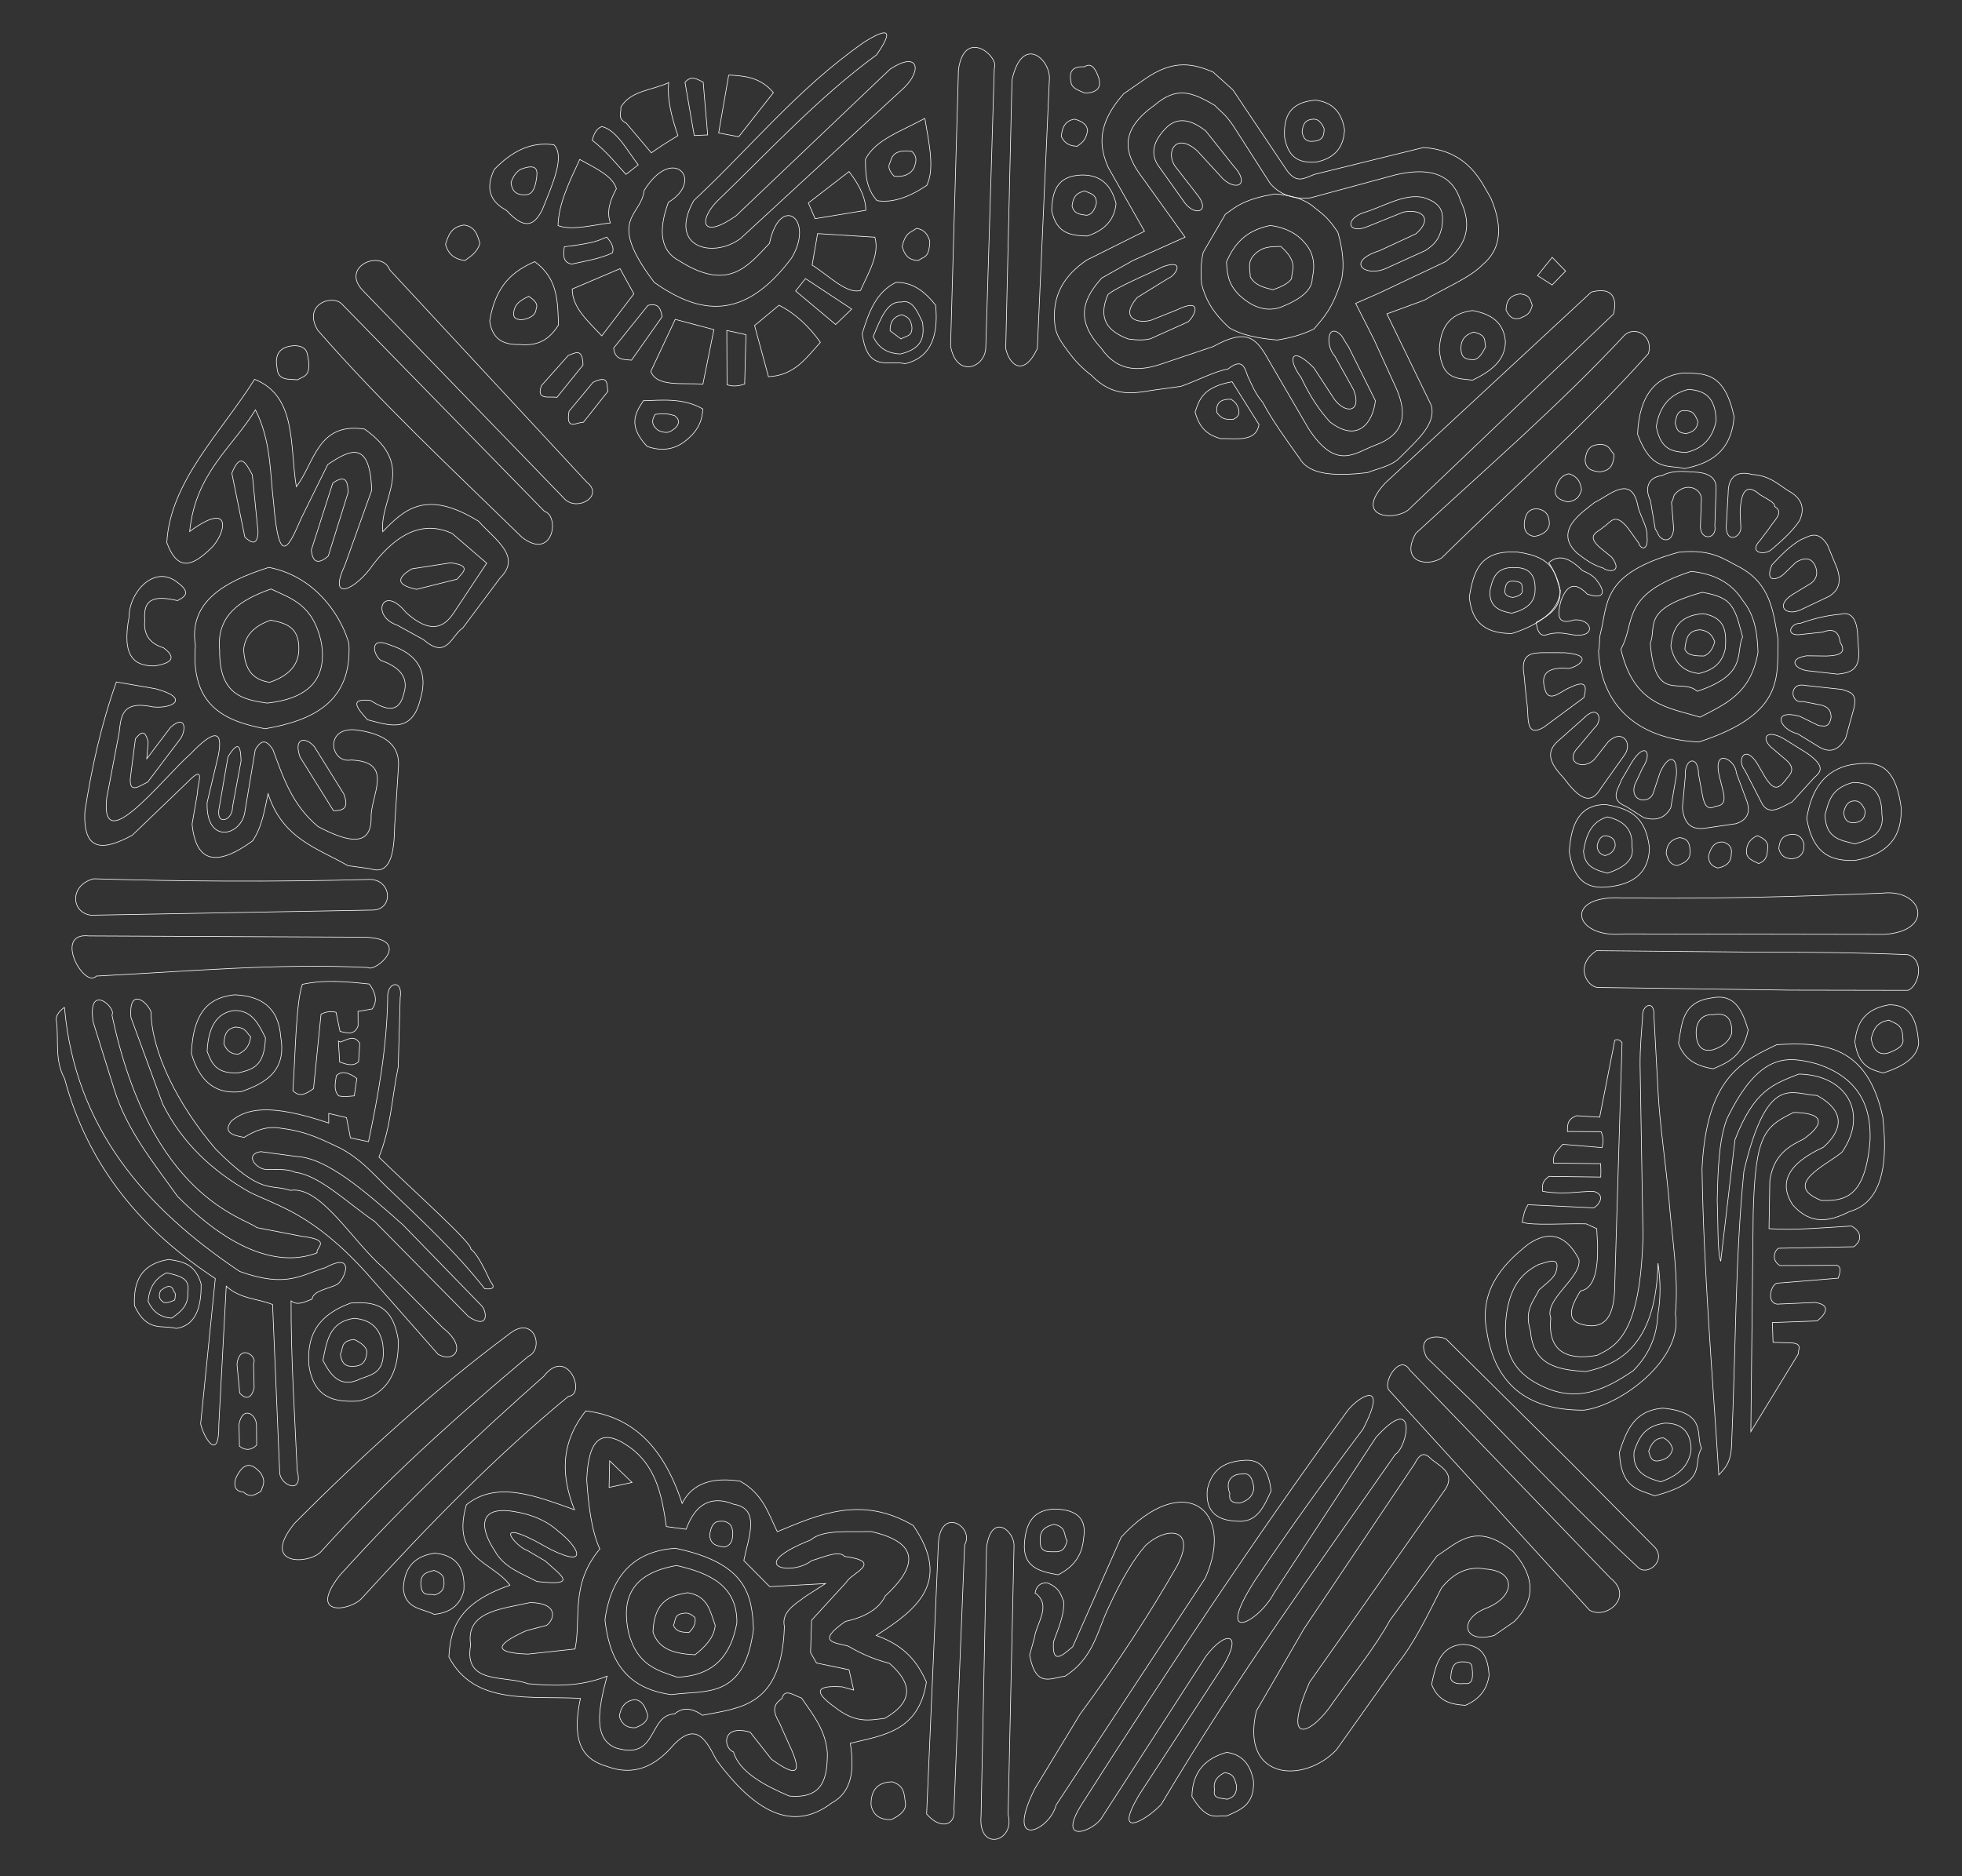 <?xml version="1.0" encoding="UTF-8" standalone="no"?>
<svg
   xmlns:dc="http://purl.org/dc/elements/1.1/"
   xmlns:cc="http://creativecommons.org/ns#"
   xmlns:rdf="http://www.w3.org/1999/02/22-rdf-syntax-ns#"
   xmlns:svg="http://www.w3.org/2000/svg"
   xmlns="http://www.w3.org/2000/svg"
   xmlns:sodipodi="http://sodipodi.sourceforge.net/DTD/sodipodi-0.dtd"
   xmlns:inkscape="http://www.inkscape.org/namespaces/inkscape"
   version="1.1"
   id="svg2"
   width="4339"
   height="4150"
   viewBox="0 0 4339 4150"
   sodipodi:docname="glifos.svg"
   inkscape:version="1.0.2 (e86c870879, 2021-01-15)">
  <rect x="0" y="0" width="4339" height="4150" fill="#333333" stroke="none"/>
  <defs
     id="defs6" />
  <sodipodi:namedview
     pagecolor="#ffffff"
     bordercolor="#666666"
     borderopacity="1"
     objecttolerance="10"
     gridtolerance="10"
     guidetolerance="10"
     inkscape:pageopacity="0"
     inkscape:pageshadow="2"
     inkscape:window-width="1920"
     inkscape:window-height="1006"
     id="namedview4"
     showgrid="false"
     inkscape:zoom="0.14144675"
     inkscape:cx="5797.114"
     inkscape:cy="2245.7146"
     inkscape:window-x="0"
     inkscape:window-y="0"
     inkscape:window-maximized="1"
     inkscape:current-layer="g10"
     inkscape:document-rotation="0" />
  <g
     inkscape:groupmode="layer"
     inkscape:label="Image"
     id="g10"
     style="display:inline">
    <path
       style="fill:none;stroke:#ffffff;stroke-width:1.394px;stroke-linecap:butt;stroke-linejoin:miter;stroke-opacity:1"
       d="m 2900.679,453.954 c 19.894,17.152 32.57,21.489 58.009,59.736 11.554,39.844 14.464,74.803 8.345,104.657 -20.884,67.609 -40.818,84.29 -60.906,109.168 -27.166,13.603 -54.332,20.271 -81.498,24.652 -43.674,-3.723 -80.657,-11.726 -106.031,-27.153 -40.231,-36.93 -54.111,-67.888 -61.288,-97.327 -2.149,-23.871 -1.683,-47.174 3.603,-69.429 l 49.069,-84.414 c 18.053,-12.029 28.834,-24.134 68.946,-35.931 24.686,-6.961 28.925,-5.967 40.011,-8.885 30.526,2.217 58.896,8.439 81.74,24.926 z"
       id="path90"
       sodipodi:nodetypes="cccccccccccc" />
    <path
       style="fill:none;stroke:#ffffff;stroke-width:1.394px;stroke-linecap:butt;stroke-linejoin:miter;stroke-opacity:1"
       d="m 2783.883,555.034 c 14.504,-9.955 31.345,-9.446 48.77,-9.873 37.785,34.105 25.066,49.484 23.436,71.679 -5.962,7.951 -16.407,15.941 -41.174,24.059 -19.903,-4.805 -39.649,-9.834 -49.868,-28.437 -0.392,-20.253 -9.578,-37.473 18.836,-57.428 z"
       id="path92"
       sodipodi:nodetypes="cccccc" />
    <path
       style="fill:none;stroke:#ffffff;stroke-width:1.394px;stroke-linecap:butt;stroke-linejoin:miter;stroke-opacity:1"
       d="m 2809.375,498.696 c 33.398,4.438 58.843,17.823 77.016,39.389 20.923,24.465 21.543,51.322 15.721,77.256 0.123,27.511 -27.509,47.548 -71.1,64.838 -28.503,8.885 -58.295,2.357 -90.006,-27.121 -26.656,-26.232 -26.888,-49.83 -28.631,-73.579 16.167,-37.401 40.628,-69.428 97,-80.783 z"
       id="path94"
       sodipodi:nodetypes="ccccccc" />
    <path
       style="fill:none;stroke:#ffffff;stroke-width:1.394px;stroke-linecap:butt;stroke-linejoin:miter;stroke-opacity:1"
       d="m 2333.385,722.701 c -9.325,-70.413 21.849,-114.407 69.894,-147.395 l 127.824,-63.792 -79.865,-140.548 c -20.299,-45.183 -26.322,-96.171 33.689,-163.411 l 44.755,-31.173 c 67.116,-47.73 110.69,-34.331 152.858,-17.282 l 44.145,39.867 119.527,178.362 c 21.525,29.209 37.454,17.491 60.075,8.573 l 241.723,-59.596 c 100.359,6.939 127.935,76.315 149.379,112.738 30.043,71.166 17.493,116.189 -18.772,146.654 -28.635,29.596 -85.183,52.022 -127.95,77.987 l -83.55,30.648 97.995,201.866 c 12.198,42.069 -32.299,78.197 -68.423,115.203 -18.361,19.653 -47.463,24.101 -72.636,34.11 -69.242,8.052 -127.874,6.09 -149.409,-30.883 -30.555,-42.678 -60.945,-84.829 -82.082,-124.613 -17.571,-20.492 -23.776,-38.965 -33.053,-57.752 -6.727,-17.749 -11.195,-42.168 -43.833,-15.887 -24.581,2.975 -73.733,28.004 -103.977,38.228 l -63.066,8.689 c -44.264,7.515 -88.525,15.14 -134.94,-33.193 -24.404,-18.568 -38.248,-35.105 -50.609,-51.358 -12.625,-17.553 -26.443,-34.612 -29.7,-56.045 z"
       id="path96"
       sodipodi:nodetypes="ccccccccccccccccccccccccccc" />
    <path
       style="fill:none;stroke:#ffffff;stroke-width:1.394px;stroke-linecap:butt;stroke-linejoin:miter;stroke-opacity:1"
       d="m 2552.902,233.029 c 49.084,-42.245 82.05,-30.308 133.728,0.158 13.21,14.062 22.5,18.172 40.759,45.055 l 81.832,127.889 c 25.059,28.186 55.75,34.58 88.876,31.552 l 188.757,-51.104 c 72.025,-16.641 124.37,-3.914 143.488,58.394 24.518,50.949 15.93,96.051 -33.704,133.902 l -147.72,69.958 -50.88,22.253 40.872,80.662 48.795,106.97 c 24.949,56.596 19.55,102.305 -46.764,126.162 -44.696,16.722 -85.716,57.835 -147.233,-37.069 l -87.853,-150.958 c -27.974,-50.316 -48.779,-71.255 -122.561,-30.375 l -109.132,36.74 c -52.506,18.704 -101.708,21.264 -139.177,-33.53 -60.368,-65.146 -36.784,-111.513 1.393,-154.615 l 68.81,-38.639 115.67,-51.863 -92.953,-129.641 c -43.692,-56.542 -52.342,-106.91 24.995,-161.902 z"
       id="path98"
       sodipodi:nodetypes="ccccccccccccccccccccccc" />
    <path
       style="fill:none;stroke:#ffffff;stroke-width:1.394px;stroke-linecap:butt;stroke-linejoin:miter;stroke-opacity:1"
       d="m 2450.189,651.65 c -23.437,54.514 0.87,82.009 45.138,98.209 23.369,3.4 37.13,2.211 48.289,-0.221 l 83.715,-37.649 c 15.401,-13.278 34.604,-55.413 -25.167,-26.268 l -56.767,22.674 c -26.893,7.808 -70.908,-2.459 -30.751,-50.037 l 69.9,-43.22 c 15.306,-5.415 38.069,-42.927 -11.983,-25.464 l -26.151,12.389 c -71.293,32.069 -87.379,42.264 -96.224,49.588 z"
       id="path100"
       sodipodi:nodetypes="ccccccccccc" />
    <path
       style="fill:none;stroke:#ffffff;stroke-width:1.394px;stroke-linecap:butt;stroke-linejoin:miter;stroke-opacity:1"
       d="m 2877.576,835.288 c 19.999,42.469 41.488,73.826 63.901,98.298 62.84,47.818 94.908,-0.212 100.228,-47.215 L 2982.43,767.328 c -7.849,-10.436 -12.371,-21.905 -17.628,-26.882 -29.291,-27.73 -34.391,24.026 -12.715,47.478 l 41.519,74.513 c 18.604,48.262 -16.068,54.936 -42.001,21.736 l -46.028,-70.465 c -49.705,-50.644 -59.956,-21.225 -28.002,21.58 z"
       id="path102"
       sodipodi:nodetypes="ccccsccccc" />
    <path
       style="fill:none;stroke:#ffffff;stroke-width:1.394px;stroke-linecap:butt;stroke-linejoin:miter;stroke-opacity:1"
       d="m 3051.172,554.375 80.34,-37.288 c 36.716,-32.193 16.372,-55.698 -27.734,-47.971 l -80.227,32.371 c -39.863,16.242 -51.545,-12.981 -11.046,-30.152 45.256,-12.693 92.394,-44.31 135.407,-34.448 47.993,14.934 43.018,39.956 41.214,64.374 -4.368,17.031 -7.652,33.984 -36.577,52.799 l -88.123,40.018 c -45.895,19.711 -89.883,-15.062 -13.254,-39.703 z"
       id="path104"
       sodipodi:nodetypes="cccccccccc" />
    <path
       style="fill:none;stroke:#ffffff;stroke-width:1.394px;stroke-linecap:butt;stroke-linejoin:miter;stroke-opacity:1"
       d="m 2644.642,426.677 -44.431,-57.109 c -24.054,-30.955 -1.027,-79.704 47.938,-35.519 l 56.391,61.413 c 31.083,28.955 60.814,11.708 23.183,-28.783 l -61.021,-76.866 c -36.748,-29.072 -66.671,-30.15 -90.086,-4.532 -30.332,32.042 -32.035,60.783 -10.859,86.885 l 55.496,78.046 c 24.041,29.386 58.199,17.277 23.39,-23.535 z"
       id="path106"
       sodipodi:nodetypes="cccccccccc" />
    <path
       style="fill:none;stroke:#ffffff;stroke-width:1.394px;stroke-linecap:butt;stroke-linejoin:miter;stroke-opacity:1"
       d="m 2879.659,291.162 c 1.756,-13.511 4.545,-26.315 24.416,-27.428 10.643,-1.171 18.304,7.134 24.273,20.814 -0.121,13.618 -1.665,26.454 -23.861,27.938 -14.389,1.856 -22.763,-5.107 -24.828,-21.324 z"
       id="path108"
       sodipodi:nodetypes="ccccc" />
    <path
       style="fill:none;stroke:#ffffff;stroke-width:1.394px;stroke-linecap:butt;stroke-linejoin:miter;stroke-opacity:1"
       d="m 2909.184,221.561 c -58.807,4.599 -70.637,38.811 -68.309,81.947 8.722,50.161 37.215,57.023 69.74,55.056 41.36,-8.326 61.202,-33.103 62.864,-71.782 -6.505,-40.64 -28.874,-61.194 -64.295,-65.221 z"
       id="path110"
       sodipodi:nodetypes="ccccc" />
    <path
       style="fill:none;stroke:#ffffff;stroke-width:1.394px;stroke-linecap:butt;stroke-linejoin:miter;stroke-opacity:1"
       d="m 2376.468,263.582 c -21.562,3.394 -27.663,19.193 -29.412,38.483 8.512,17.525 21.502,20.873 35.353,21.497 8.813,-7.176 18.511,-11.313 22.771,-34.127 -0.459,-13.319 -11.519,-21.168 -28.712,-25.853 z"
       id="path112"
       sodipodi:nodetypes="ccccc" />
    <path
       style="fill:none;stroke:#ffffff;stroke-width:1.394px;stroke-linecap:butt;stroke-linejoin:miter;stroke-opacity:1"
       d="m 2398.838,422.474 c -23.34,5.084 -25.896,19.077 -27.99,33.268 5.041,19.033 19.205,18.273 32.011,20.459 8.979,-0.917 16.718,-7.323 21.695,-25.96 1.312,-20.699 -13.903,-22.263 -25.716,-27.767 z"
       id="path114"
       sodipodi:nodetypes="ccccc" />
    <path
       style="fill:none;stroke:#ffffff;stroke-width:1.394px;stroke-linecap:butt;stroke-linejoin:miter;stroke-opacity:1"
       d="m 2396.163,387.183 c 34.867,0.696 60.609,18.484 71.998,63.162 -3.235,32.684 -21.476,58.103 -63.864,71.833 -33.696,-1.543 -67.384,-3.103 -78.516,-56.595 1.658,-34.777 6.479,-78.522 70.382,-78.4 z"
       id="path116"
       sodipodi:nodetypes="ccccc" />
    <path
       style="fill:none;stroke:#ffffff;stroke-width:1.394px;stroke-linecap:butt;stroke-linejoin:miter;stroke-opacity:1"
       d="m 2722.76,883.211 c -26.18,-0.98 -33.958,10.72 -31.654,29.369 14.015,18.898 24.452,13.94 35.819,15.182 11.475,-4.767 15.385,-12.649 11.881,-23.584 -4.111,-13.672 -10.273,-16.272 -16.046,-20.967 z"
       id="path118"
       sodipodi:nodetypes="ccccc" />
    <path
       style="fill:none;stroke:#ffffff;stroke-width:1.394px;stroke-linecap:butt;stroke-linejoin:miter;stroke-opacity:1"
       d="m 2724.79,844.453 c -65.646,12.04 -72.23,39.871 -81.821,66.898 10.867,40.462 32.526,51.942 55.91,58.793 35.701,-0.543 78.516,8.576 85.443,-31.047 z"
       id="path120"
       sodipodi:nodetypes="ccccc" />
    <path
       style="fill:none;stroke:#ffffff;stroke-width:1.394px;stroke-linecap:butt;stroke-linejoin:miter;stroke-opacity:1"
       d="m 2399.158,205.962 c -13.7,-6.311 -30.258,-10.789 -30.718,-25.594 -5.516,-26.095 7.74,-33.722 29.849,-32.642 14.409,-9.791 24.056,2.489 31.583,24.591 6.876,22.929 -5.072,32.973 -30.713,33.645 z"
       id="path122"
       sodipodi:nodetypes="ccccc" />
    <path
       style="fill:none;stroke:#ffffff;stroke-width:1.394px;stroke-linecap:butt;stroke-linejoin:miter;stroke-opacity:1"
       d="m 2238.058,176.957 c 22.723,-103.924 87.566,-44.239 82.552,0.763 l -26.548,593.247 c -29.343,62.771 -61.233,38.698 -69.92,0 z"
       id="path124"
       sodipodi:nodetypes="ccccc" />
    <path
       style="fill:none;stroke:#ffffff;stroke-width:1.394px;stroke-linecap:butt;stroke-linejoin:miter;stroke-opacity:1"
       d="m 3258.831,734.642 c -17.226,5.488 -29.139,16.023 -27.805,39.142 1.41,21.046 14.931,21.456 28.395,21.965 12.569,-2.607 19.258,-15.679 26.045,-28.576 -3.578,-11.863 4.273,-25.923 -26.634,-32.53 z"
       id="path126"
       sodipodi:nodetypes="ccccc" />
    <path
       style="fill:none;stroke:#ffffff;stroke-width:1.394px;stroke-linecap:butt;stroke-linejoin:miter;stroke-opacity:1"
       d="m 3256.259,686.916 c -53.392,6.958 -70.723,40.861 -73.117,85.927 5.085,68.732 41.196,63.808 73.431,68.082 39.816,-19.172 72.096,-42.758 72.702,-84.898 -3.395,-43.632 -32.639,-61.846 -73.017,-69.11 z"
       id="path128"
       sodipodi:nodetypes="ccccc" />
    <path
       style="fill:none;stroke:#ffffff;stroke-width:1.394px;stroke-linecap:butt;stroke-linejoin:miter;stroke-opacity:1"
       d="m 3361.666,650.189 c -24.002,2.944 -30.457,17.367 -31.126,35.577 10.582,21.713 20.441,19.797 30.315,18.411 10.519,-5.3 22.333,-6.234 27.772,-28.649 -4.092,-10.644 -3.921,-23.201 -26.961,-25.339 z"
       id="path130"
       sodipodi:nodetypes="ccccc" />
    <path
       style="fill:none;stroke:#ffffff;stroke-width:1.394px;stroke-linecap:butt;stroke-linejoin:miter;stroke-opacity:1"
       d="m 3432.654,569.305 -32.456,40.291 32.296,20.767 29.858,-30.739 z"
       id="path132" />
    <path
       style="fill:none;stroke:#ffffff;stroke-width:1.394px;stroke-linecap:butt;stroke-linejoin:miter;stroke-opacity:1"
       d="m 3519.079,646.134 c 69.984,-18.174 49.036,48.72 49.036,48.72 l -447.815,427.513 c -25.47,31.905 -133.127,27.491 -56.389,-54.301 z"
       id="path134"
       sodipodi:nodetypes="ccccc" />
    <path
       style="fill:none;stroke:#ffffff;stroke-width:1.394px;stroke-linecap:butt;stroke-linejoin:miter;stroke-opacity:1"
       d="m 3759.847,1393.133 c -28.62,1.354 -31.324,22.148 -33.776,43.13 5.695,12.367 17.419,14.772 42.362,14.814 13.244,-5.24 19.623,-17.193 23.817,-31.283 -4.37,-11.043 -10.21,-23.741 -32.403,-26.661 z"
       id="path376"
       sodipodi:nodetypes="ccccc" />
    <path
       style="fill:none;stroke:#ffffff;stroke-width:1.394px;stroke-linecap:butt;stroke-linejoin:miter;stroke-opacity:1"
       d="m 3766.979,1357.419 c -55.279,3.842 -68.126,35.216 -71.868,72.498 7.479,35.179 27.221,56.205 62.01,59.865 38.535,-8.548 53.029,-29.564 58.476,-55.272 2.153,-34.408 2.386,-67.906 -48.617,-77.091 z"
       id="path378"
       sodipodi:nodetypes="ccccc" />
    <path
       style="fill:none;stroke:#ffffff;stroke-width:1.394px;stroke-linecap:butt;stroke-linejoin:miter;stroke-opacity:1"
       d="m 3764.475,1310.291 c -135.22,37.287 -100.001,74.971 -114.823,112.539 10.285,135.766 68.351,74.256 103.743,106.361 113.399,-37.51 84.083,-85.765 100.433,-120.246 -8.175,-27.259 -10.856,-49.867 -26.574,-70.771 -9.113,-12.12 -26.454,-22.12 -62.78,-27.882 z"
       id="path380"
       sodipodi:nodetypes="ccccsc" />
    <path
       style="fill:none;stroke:#ffffff;stroke-width:1.394px;stroke-linecap:butt;stroke-linejoin:miter;stroke-opacity:1"
       d="m 3740.048,1263.952 c -158.861,51.907 -121.634,113.665 -155.467,171.852 28.989,125.248 105.519,128.989 175.046,150.631 54.521,-28.6 112.717,-51.16 128.265,-143.811 -1.747,-40.243 -5.674,-80.068 -34.425,-115.124 -23.721,-37.778 -62.019,-58.383 -113.419,-63.548 z"
       id="path382"
       sodipodi:nodetypes="cccccc" />
    <path
       style="fill:none;stroke:#ffffff;stroke-width:1.394px;stroke-linecap:butt;stroke-linejoin:miter;stroke-opacity:1"
       d="m 3712.726,1221.514 c -173.353,47.543 -156.008,114.446 -173.582,180.894 -3.307,12.503 -0.244,24.029 -4.003,37.176 5.118,116.795 81.978,195.04 221.678,201.81 192.608,-62.553 172.952,-146.317 175.233,-227.889 -10.393,-59.624 -15.606,-121.197 -84.507,-158.802 -35.043,-17.331 -60.477,-40.746 -134.819,-33.189 z"
       id="path384"
       sodipodi:nodetypes="csccccc" />
    <path
       style="fill:none;stroke:#ffffff;stroke-width:1.394px;stroke-linecap:butt;stroke-linejoin:miter;stroke-opacity:1"
       d="m 3660.573,1169.949 c 3.91,5.233 7.182,14.581 10.341,17.758 13.32,13.391 29.457,5.313 30.371,-19.081 l -4.728,-57.75 c 4.848,-6.697 3.68,-13.558 7.691,-17.983 26.775,-29.539 60.402,-9.861 58.346,12.423 l -2.159,60.509 c 1.572,32.045 37.374,25.771 31.948,-2.659 l 2.824,-81.534 c 1.217,-22.987 -13.876,-35.977 -47.923,-37.351 -23.919,-1.23 -47.839,-4.946 -71.758,7.974 -26.631,2.278 -40.736,23.722 -25.579,55.171 z"
       id="path386"
       sodipodi:nodetypes="csccscccccccc" />
    <path
       style="fill:none;stroke:#ffffff;stroke-width:1.394px;stroke-linecap:butt;stroke-linejoin:miter;stroke-opacity:1"
       d="m 3848.31,1134.17 c 1.456,-49.073 14.784,-65.776 43.695,-39.998 13.858,8.743 34.261,17.486 32.558,26.23 22.776,12.875 -2.229,31.889 -12.569,49.019 l -19.725,26.198 c -26.723,27.745 11.019,34.195 26.544,19.133 24.828,-21.073 47.315,-42.145 60.953,-63.217 12.508,-27.401 5.324,-49.808 -25.506,-66.218 -22.88,-14.892 -41.403,-33.382 -79.467,-35.736 -32.496,-8.732 -52.755,4.072 -52.921,40.632 l -4.318,76 c 1.171,37.516 33.697,21.758 32.368,0 z"
       id="path388"
       sodipodi:nodetypes="ccccccccccccc" />
    <path
       style="fill:none;stroke:#ffffff;stroke-width:1.394px;stroke-linecap:butt;stroke-linejoin:miter;stroke-opacity:1"
       d="m 3918.531,1249.772 c -17.177,41.761 13.93,32.62 27.35,19.178 l 25.779,-25.076 c 18.97,-11.579 33.643,-10.706 42.452,7.162 6.91,16.2 3.931,29.183 -8.689,39.031 l -41.691,25.304 c -39.151,25.14 -13.526,48.386 18.574,33.581 l 63.371,-30.123 c 15.312,-9.969 29.025,-25.185 17.449,-60.626 l -21.649,-52.83 c -22.905,-36.326 -43.116,-17.024 -58.479,-11.813 -24.159,13.639 -44.461,34.644 -64.467,56.213 z"
       id="path390"
       sodipodi:nodetypes="cccccccccccc" />
    <path
       style="fill:none;stroke:#ffffff;stroke-width:1.394px;stroke-linecap:butt;stroke-linejoin:miter;stroke-opacity:1"
       d="m 3981.378,1378.845 c 32.984,-11.594 60.613,-17.826 88.172,-20.003 24.138,-7.055 37.526,10.607 38.787,47.385 l 1.58,25.412 c 6.213,51.846 -19.286,56.441 -45.76,59.583 l -62.218,-7.03 c -31.059,-2.122 -51.118,-26.382 -6.579,-33.567 l 43.214,0.542 c 26.521,-0.836 46.681,-5.312 31.199,-30.181 -3.06,-19.576 -10.867,-33.418 -39.082,-22.607 l -44.893,4.783 c -40.138,6.665 -26.772,-25.175 -4.421,-24.317 z"
       id="path392"
       sodipodi:nodetypes="cccccccccccc" />
    <path
       style="fill:none;stroke:#ffffff;stroke-width:1.394px;stroke-linecap:butt;stroke-linejoin:miter;stroke-opacity:1"
       d="m 3991.423,1516.099 82.358,8.978 c 15.253,5.693 34.475,6.402 26.23,41.602 l -18.383,66.358 c -17.073,29.449 -37.079,32.032 -58.768,19.194 l -47.292,-29.014 c -40.842,-10.005 -58.071,-55.762 4.29,-38.835 l 41.972,20.554 c 10.854,0.532 23.172,7.061 27.694,-18.337 -0.135,-13.912 -5.65,-25.536 -31.211,-28.642 l -31.414,-6.318 c -27.621,5.898 -31.581,-42.79 4.526,-35.54 z"
       id="path394"
       sodipodi:nodetypes="cccccccccccc" />
    <path
       style="fill:none;stroke:#ffffff;stroke-width:1.394px;stroke-linecap:butt;stroke-linejoin:miter;stroke-opacity:1"
       d="m 3922.031,1657.306 29.615,25.214 c 19.065,17.722 8.572,29.595 0.928,38.197 -18.841,25.608 -28.864,29.201 -47.754,0.293 l -18.989,-32.486 c -27.23,-43.051 -45.844,-7.292 -27.123,15.17 l 35.762,69.486 c 15.548,34.531 43.178,13.088 68.837,0.774 l 48.894,-53.789 c 13.705,-12.127 27.008,-24.38 -16.968,-54.715 l -51.367,-31.959 c -39.651,-22.297 -51.245,1.583 -21.836,23.816 z"
       id="path396"
       sodipodi:nodetypes="cccccccccccc" />
    <path
       style="fill:none;stroke:#ffffff;stroke-width:1.394px;stroke-linecap:butt;stroke-linejoin:miter;stroke-opacity:1"
       d="m 3801.846,1714.515 c -13.733,-62.854 37.216,-33.044 37.958,-5.179 l 23.82,63.994 c 7.759,23.499 0.552,40.83 -24.783,48.736 l -68.961,10.12 c -26.005,3.215 -45.423,-6.227 -49.208,-45.707 l 6.392,-68.905 c -2.756,-41.021 29.192,-48.184 29.25,-5.239 l 7.539,40.558 c 3.896,21.65 8.287,42.404 30.784,30.4 19.456,-0.88 20.931,-15.341 15.584,-34.955 z"
       id="path398"
       sodipodi:nodetypes="cccccccccccc" />
    <path
       style="fill:none;stroke:#ffffff;stroke-width:1.394px;stroke-linecap:butt;stroke-linejoin:miter;stroke-opacity:1"
       d="m 3608.229,1687.156 c 30.363,-49.43 46.881,-20.687 24.393,11.427 l -17.619,38.02 c -10.912,39.383 35.244,42.28 41.712,15.866 l 14.79,-44.232 c 16.663,-37.087 38.499,-40.579 35.904,6.965 l -12.443,71.631 c -12.875,23.5 -33.416,29.646 -60.193,21.672 L 3595.78,1783.718 c -37.041,-15.046 -17.201,-37.476 -9.942,-58.273 z"
       id="path400"
       sodipodi:nodetypes="ccccccccccc" />
    <path
       style="fill:none;stroke:#ffffff;stroke-width:1.394px;stroke-linecap:butt;stroke-linejoin:miter;stroke-opacity:1"
       d="m 3491.04,1652.181 c -34.59,35.011 12.715,53.18 35.816,26.615 l 30.21,-38.442 c 31.142,-29.421 54.719,4.376 35.028,30.428 l -51.13,72.001 c -24.376,42.287 -50.675,20.795 -82.767,-21.737 -25.027,-27.275 -45.102,-54.649 -11.192,-83.097 l 54.764,-48.621 c 32.814,-34.071 45.146,3.545 23.793,21.543 z"
       id="path402"
       sodipodi:nodetypes="cccccccccc" />
    <path
       style="fill:none;stroke:#ffffff;stroke-width:1.394px;stroke-linecap:butt;stroke-linejoin:miter;stroke-opacity:1"
       d="m 4099.813,1771.68 c -11.439,0.377 -19.019,8.86 -22.554,25.839 1.883,12.145 4.741,23.585 25.106,22.349 13.517,-2.305 23.115,-8.95 22.345,-27.078 -8.469,-19.764 -16.698,-21.588 -24.897,-21.11 z"
       id="path404"
       sodipodi:nodetypes="ccccc" />
    <path
       style="fill:none;stroke:#ffffff;stroke-width:1.394px;stroke-linecap:butt;stroke-linejoin:miter;stroke-opacity:1"
       d="m 4097.949,1730.87 c -49.597,12.879 -53.487,42.982 -61.845,71.401 1.308,53.691 35.531,56.331 66.198,64.486 36.881,-10.288 66.059,-25.914 59.498,-66.306 0.101,-47.334 -21.896,-69.723 -63.851,-69.581 z"
       id="path406"
       sodipodi:nodetypes="ccccc" />
    <path
       style="fill:none;stroke:#ffffff;stroke-width:1.394px;stroke-linecap:butt;stroke-linejoin:miter;stroke-opacity:1"
       d="m 4094.8,1691.242 c -60.464,11.834 -89.329,55.905 -99.164,119.388 14.507,83.143 58.178,93.964 106.715,92.716 78.685,-14.29 104.748,-58.038 101.99,-117.92 -14.453,-105.277 -61.873,-100.146 -109.54,-94.184 z"
       id="path408"
       sodipodi:nodetypes="ccccc" />
    <path
       style="fill:none;stroke:#ffffff;stroke-width:1.394px;stroke-linecap:butt;stroke-linejoin:miter;stroke-opacity:1"
       d="m 3553.971,1848.943 c -12.66,-1.929 -18.532,7.538 -21.768,21.43 0.18,9.863 3.66,18.236 16.874,22.221 12.403,-2.65 20.114,-9.469 22.851,-20.706 0.854,-10.758 -2.953,-19.396 -17.956,-22.945 z"
       id="path410"
       sodipodi:nodetypes="ccccc" />
    <path
       style="fill:none;stroke:#ffffff;stroke-width:1.394px;stroke-linecap:butt;stroke-linejoin:miter;stroke-opacity:1"
       d="m 3555.066,1807.024 c -36.087,10.196 -47.451,40.715 -53.109,75.924 2.687,36.229 28.414,41.453 52.683,48.64 39.282,-12.787 60.581,-31.543 54.421,-59.416 2.515,-38.687 -19.616,-56.984 -53.995,-65.148 z"
       id="path412"
       sodipodi:nodetypes="ccccc" />
    <path
       style="fill:none;stroke:#ffffff;stroke-width:1.394px;stroke-linecap:butt;stroke-linejoin:miter;stroke-opacity:1"
       d="m 3552.411,1779.835 c -59.296,-1.185 -78.171,43.018 -81.937,104.187 7.58,49.193 28.055,83.246 81.836,78.2 62.177,-4.968 94.44,-33.59 95.5,-86.885 -8.767,-75.005 -50.998,-87.29 -95.4,-95.503 z"
       id="path414"
       sodipodi:nodetypes="ccccc" />
    <path
       style="fill:none;stroke:#ffffff;stroke-width:1.394px;stroke-linecap:butt;stroke-linejoin:miter;stroke-opacity:1"
       d="m 3714.255,1852.898 c -17.913,3.512 -28.177,14.563 -29.493,34.429 3.566,15.17 10.194,26.37 24.742,27.297 15.224,-5.654 29.66,-11.989 27.998,-32.26 -0.466,-14.411 -3.008,-27.514 -23.247,-29.465 z"
       id="path416"
       sodipodi:nodetypes="ccccc" />
    <path
       style="fill:none;stroke:#ffffff;stroke-width:1.394px;stroke-linecap:butt;stroke-linejoin:miter;stroke-opacity:1"
       d="m 3811.524,1862.642 c -14.121,-1.169 -26.412,4.557 -33.181,31.09 0.199,15.819 8.636,22.909 20.544,26.321 21.912,-4.066 29.665,-15.458 29.931,-30.725 2.551,-16.446 -6.354,-22.491 -17.294,-26.687 z"
       id="path418"
       sodipodi:nodetypes="ccccc" />
    <path
       style="fill:none;stroke:#ffffff;stroke-width:1.394px;stroke-linecap:butt;stroke-linejoin:miter;stroke-opacity:1"
       d="m 3886.154,1848.511 c -18.154,8.62 -23.514,20.982 -23.739,34.846 -0.749,15.804 14.03,20.626 26.928,26.777 17.428,-6.178 18.961,-19.082 19.703,-32.322 2.861,-13.447 -5.657,-22.903 -22.893,-29.302 z"
       id="path420"
       sodipodi:nodetypes="ccccc" />
    <path
       style="fill:none;stroke:#ffffff;stroke-width:1.394px;stroke-linecap:butt;stroke-linejoin:miter;stroke-opacity:1"
       d="m 3964.695,1845.555 c -25.071,1.161 -29.125,15.596 -30.836,31.512 4.872,18.334 15.318,20.794 25.989,22.613 21.633,-0.518 30.496,-12.215 29.801,-32.281 -3.443,-12.283 -9.733,-21.646 -24.954,-21.844 z"
       id="path422"
       sodipodi:nodetypes="ccccc" />
    <path
       style="fill:none;stroke:#ffffff;stroke-width:1.394px;stroke-linecap:butt;stroke-linejoin:miter;stroke-opacity:1"
       d="m 3587.81,1986.292 c -131.762,-7.3 -108.135,90.253 1.809,79.634 l 577.088,0.942 c 112.13,-6.569 87.098,-100.699 -3.013,-91.247 -177.673,7.434 -361.885,13.093 -575.884,10.671 z"
       id="path424"
       sodipodi:nodetypes="ccccc" />
    <path
       style="fill:none;stroke:#ffffff;stroke-width:1.394px;stroke-linecap:butt;stroke-linejoin:miter;stroke-opacity:1"
       d="m 3370.58,1494.329 c -8.917,-49.617 17.508,-50.135 43.969,-50.602 l 46.542,0.165 c 73.05,6.131 20.408,35.13 6.839,34.669 -41.956,-3.389 -60.864,9.604 -52.288,42.133 7.673,39.358 37.808,6.478 56.165,0.321 38.342,-19.076 36.927,-0.656 30.966,22.052 l -88.776,65.638 c -44.222,26.249 -31.431,-29.622 -37.939,-57.696 z"
       id="path426"
       sodipodi:nodetypes="cccccccccc" />
    <path
       style="fill:none;stroke:#ffffff;stroke-width:1.394px;stroke-linecap:butt;stroke-linejoin:miter;stroke-opacity:1"
       d="m 3425.208,1244.558 c 25.002,-21.715 49.859,-6.403 74.681,17.811 14.852,5.975 26.379,13.345 32.459,23.001 17.086,21.836 18.428,42.138 -21.935,28.899 -22.4,-23.336 -42.655,-27.129 -57.986,13.928 -12.905,44.802 0.45,52.274 29.108,43.011 39.254,-2.728 50.006,38.442 1.003,33.525 -19.934,-2.46 -36.803,-9.232 -65.335,0.406 -13.11,1.087 -17.827,-11.491 -19.84,-28.469 42.744,-22.981 78.658,-50.259 27.845,-132.112 z"
       id="path428"
       sodipodi:nodetypes="cccccccccc" />
    <path
       style="fill:none;stroke:#ffffff;stroke-width:1.394px;stroke-linecap:butt;stroke-linejoin:miter;stroke-opacity:1"
       d="m 3356.768,1221.39 c 82.667,11.164 82.158,49.923 94.061,84.747 -2.636,46.024 -49.937,77.154 -107.293,95.246 -68.534,0.165 -89.961,-34.393 -94.076,-81.71 9.55,-52.745 20.691,-104.278 107.308,-98.282 z"
       id="path430"
       sodipodi:nodetypes="ccccc" />
    <path
       style="fill:none;stroke:#ffffff;stroke-width:1.394px;stroke-linecap:butt;stroke-linejoin:miter;stroke-opacity:1"
       d="m 3351.168,1255.53 c -43.182,-2.322 -50.407,24.305 -56.271,52.027 -1.306,35.453 21.657,44.246 48.378,48.91 31.358,-7.849 50.071,-22.933 51.444,-47.94 2.305,-35.351 -12.152,-53.08 -43.551,-52.997 z"
       id="path432"
       sodipodi:nodetypes="ccccc" />
    <path
       style="fill:none;stroke:#ffffff;stroke-width:1.394px;stroke-linecap:butt;stroke-linejoin:miter;stroke-opacity:1"
       d="m 3349.224,1285.767 c -10.62,-1.277 -19.802,0.717 -21.131,20.577 -1.095,8.219 4.666,13.356 17.573,15.281 11.145,-2.423 20.349,-5.976 21.267,-14.358 -3.466,-7.898 6.178,-19.731 -17.709,-21.5 z"
       id="path434"
       sodipodi:nodetypes="ccccc" />
    <path
       style="fill:none;stroke:#ffffff;stroke-width:1.394px;stroke-linecap:butt;stroke-linejoin:miter;stroke-opacity:1"
       d="m 3401.519,1125.809 c -19.642,-1.926 -28.437,10.279 -30.508,31.244 -1.131,19.972 8.711,26.818 21.85,29.721 16.744,-3.3 30.316,-9.817 33.61,-26.754 -0.083,-16.317 -4.246,-30.199 -24.952,-34.211 z"
       id="path436"
       sodipodi:nodetypes="ccccc" />
    <path
       style="fill:none;stroke:#ffffff;stroke-width:1.394px;stroke-linecap:butt;stroke-linejoin:miter;stroke-opacity:1"
       d="m 3469.423,1048.004 c -18.83,3.918 -25.239,18.592 -29.44,35.179 -2.702,14.437 7.396,23.012 27.319,27.091 14.774,-1.942 26.08,-9.064 30.208,-26.908 -1.837,-16.419 -8.656,-29.771 -28.087,-35.361 z"
       id="path438"
       sodipodi:nodetypes="ccccc" />
    <path
       style="fill:none;stroke:#ffffff;stroke-width:1.394px;stroke-linecap:butt;stroke-linejoin:miter;stroke-opacity:1"
       d="m 3526.099,1111.653 c -27.923,22.559 -91.523,62.928 -38.012,112.207 16.591,12.611 32.777,25.538 56.616,32.48 13.435,10.09 45.116,10.157 19.62,-23.79 l -25.559,-20.902 c -33.25,-29.104 -4.088,-34.207 7.636,-46.016 15.015,-8.365 23.924,-35.347 54.363,3.318 l 22.956,31.805 c 5.179,16.582 21.982,17.136 18.747,-14.031 1.447,-19.168 -12.853,-41.918 -19.522,-63.517 -12.986,-78.805 -65.79,-25.516 -96.844,-11.553 z"
       id="path440"
       sodipodi:nodetypes="ccccccccccc" />
    <path
       style="fill:none;stroke:#ffffff;stroke-width:1.394px;stroke-linecap:butt;stroke-linejoin:miter;stroke-opacity:1"
       d="m 3538.495,983.092 c -15.727,0.896 -30.117,4.853 -32.965,35.222 1.368,19.048 15.371,24.108 32.709,25.475 20.889,-2.812 29.774,-11.623 31.307,-38.93 -8.844,-7.495 -9.188,-21.584 -31.052,-21.766 z"
       id="path442"
       sodipodi:nodetypes="ccccc" />
    <path
       style="fill:none;stroke:#ffffff;stroke-width:1.394px;stroke-linecap:butt;stroke-linejoin:miter;stroke-opacity:1"
       d="m 3729.329,908.66 c -20.333,-3.084 -21.556,12.654 -24.755,26.445 3.286,10.485 2.856,22.898 24.582,23.82 17.883,-3.355 25.009,-13.262 25.77,-27.046 -5.328,-10.196 -7.483,-22.823 -25.597,-23.219 z"
       id="path444"
       sodipodi:nodetypes="ccccc" />
    <path
       style="fill:none;stroke:#ffffff;stroke-width:1.394px;stroke-linecap:butt;stroke-linejoin:miter;stroke-opacity:1"
       d="m 3734.082,861.346 c -38.415,9.377 -63.861,34.719 -71.17,82.39 10.274,53.548 37.91,54.983 65.249,57.307 38.538,-8.358 59.616,-32.866 67.061,-69.983 -1.119,-55.432 -28.266,-67.361 -61.14,-69.715 z"
       id="path446"
       sodipodi:nodetypes="ccccc" />
    <path
       style="fill:none;stroke:#ffffff;stroke-width:1.394px;stroke-linecap:butt;stroke-linejoin:miter;stroke-opacity:1"
       d="m 3721.613,824.963 c -59.891,8.098 -96.528,48.749 -100.105,135.681 31.522,84.664 68.35,66.502 103.756,75.887 57.642,-11.343 103.386,-37.786 109.732,-114.234 -21.217,-102.141 -68.278,-95.627 -113.383,-97.335 z"
       id="path448"
       sodipodi:nodetypes="ccccc" />
    <path
       style="display:none;fill:none;stroke:#ffffff;stroke-width:1px;stroke-linecap:butt;stroke-linejoin:miter;stroke-opacity:1"
       d="m 3020.49,1713.307 c -20.44,28.741 8.641,51.588 28.507,35.65 117.083,-101.312 229.875,-206.873 338.759,-316.304 11.95,-19.692 -9.496,-57.149 -39.915,-38.46 -71.606,77.984 -186.979,178.298 -327.351,319.114 z"
       id="path450"
       sodipodi:nodetypes="ccccc" />
    <path
       style="fill:none;stroke:#ffffff;stroke-width:1.394px;stroke-linecap:butt;stroke-linejoin:miter;stroke-opacity:1"
       d="m 3131.041,1179.926 c -35.805,63.804 25.866,75.246 57.6,53.945 152.289,-150.571 309.289,-286.467 456.866,-451.711 11.815,-41.854 -32.094,-62.202 -53.716,-39.767 -142.305,153.024 -304.663,293.282 -460.749,437.534 z"
       id="path452"
       sodipodi:nodetypes="ccccc" />
    <path
       style="fill:none;stroke:#ffffff;stroke-width:1.394px;stroke-linecap:butt;stroke-linejoin:miter;stroke-opacity:1"
       d="m 3789.421,2244.522 c -25.954,-2.102 -43.132,17.153 -37.158,53.589 5.635,25.398 20.724,27.209 36.05,24.085 26.78,-8.656 36.01,-21.891 41.438,-36.117 1.585,-33.044 -11.93,-46.806 -40.33,-41.557 z"
       id="path454"
       sodipodi:nodetypes="ccccc" />
    <path
       style="fill:none;stroke:#ffffff;stroke-width:1.394px;stroke-linecap:butt;stroke-linejoin:miter;stroke-opacity:1"
       d="m 3785.497,2207.421 c -66.131,8.83 -65.633,57.116 -73.441,100.485 13.27,38.198 42.811,50.844 76.92,56.315 32.188,-14.1 64.986,-26.84 77.093,-85.788 -12.862,-43.833 -30.098,-81.366 -80.572,-71.012 z"
       id="path456"
       sodipodi:nodetypes="ccccc" />
    <path
       style="fill:none;stroke:#ffffff;stroke-width:1.394px;stroke-linecap:butt;stroke-linejoin:miter;stroke-opacity:1"
       d="m 3530.831,2102.89 c -48.684,31.715 -22.467,79.291 2.364,81.412 l 425.806,5.93 260.617,0.491 c 24.653,-10.6 37.155,-67.281 -0.257,-78.957 -106.7,-4.481 -211.411,-5.649 -315.218,-5.313 z"
       id="path458"
       sodipodi:nodetypes="ccccccc" />
    <path
       style="fill:none;stroke:#ffffff;stroke-width:1.394px;stroke-linecap:butt;stroke-linejoin:miter;stroke-opacity:1"
       d="m 4177.603,2256.763 c -28.207,4.086 -34.639,22.003 -39.573,40.871 4.668,25.247 16.495,37.091 37.454,31.846 21.34,-7.82 37.373,-17.369 32.298,-33.794 0.783,-29.813 -16.625,-31.375 -30.179,-38.923 z"
       id="path460"
       sodipodi:nodetypes="ccccc" />
    <path
       style="fill:none;stroke:#ffffff;stroke-width:1.394px;stroke-linecap:butt;stroke-linejoin:miter;stroke-opacity:1"
       d="m 4177.816,2222.662 c -56.454,9.532 -71.573,42.82 -75.745,82.398 8.207,54.614 35.676,61.094 62.821,68.384 46.975,-15.081 76.173,-36.185 78.282,-66.468 -3.849,-46.139 -14.911,-85.028 -65.358,-84.315 z"
       id="path462"
       sodipodi:nodetypes="ccccc" />
    <path
       style="fill:none;stroke:#ffffff;stroke-width:1.394px;stroke-linecap:butt;stroke-linejoin:miter;stroke-opacity:1"
       d="m 3632.692,2248.344 c -2.334,35.066 -5.895,67.604 -5.595,108.096 l 6.437,378.797 c -6.034,217.177 -59.255,242.32 -101.666,262.813 -53.753,9.737 -110.766,1.476 -102.264,-82.451 -15.751,-41.967 70.172,-90.042 62.044,-130.564 -28.871,-54.685 -66.428,-63.781 -111.6,-32.908 -63.48,49.585 -108.901,107.557 -91.703,194.607 18.151,113.889 87.889,173.354 214.659,172.651 84.38,-11.104 220.195,-115.112 202.142,-212.89 7.688,-80.535 -7.041,-165.288 -13.779,-248.538 -7.111,-82.773 -20.817,-168.943 -24.574,-244.21 l -9.172,-168.179 c 1.709,-34.773 -27.043,-22.657 -24.929,2.776 z"
       id="path464"
       sodipodi:nodetypes="cccccccccccccc" />
    <path
       style="fill:none;stroke:#ffffff;stroke-width:1.394px;stroke-linecap:butt;stroke-linejoin:miter;stroke-opacity:1"
       d="m 3666.663,2794.361 c -4.085,164.889 -70.827,221.6 -159.992,239.597 -59.508,-3.939 -116.053,-12.013 -122.111,-90.544 -14.092,-44.611 5.874,-63.573 19.168,-90.152 12.868,-12.09 28.206,-21.811 36.265,-36.524 13.258,-39.014 -14.141,-26.377 -36.823,-19.732 -32.972,16.295 -60.76,42.896 -70.829,104.719 -8.898,60.729 -0.379,114.341 52.082,149.997 91.087,58.708 160.729,25.779 227.448,-19.642 32.661,-32.833 52.198,-73.18 54.398,-123.453 6.58,-36.34 6.398,-74.514 0.394,-114.266 z"
       id="path466"
       sodipodi:nodetypes="ccccccccccc" />
    <path
       style="fill:none;stroke:#ffffff;stroke-width:1.394px;stroke-linecap:butt;stroke-linejoin:miter;stroke-opacity:1"
       d="m 3571.123,2301.253 c 7.763,-3.867 11.758,0.837 16.068,4.827 l -16.172,536.455 c -0.025,82.638 -30.468,97.739 -72.441,87.242 -36.189,-9.665 -24.548,-39.83 -3.503,-74.026 30.597,-5.221 39.07,-46.07 38.072,-102.17 l -1.997,-35.653 -23.399,-10.749 c -47.163,-1.145 -117.645,4.307 -141.488,-3.436 6.317,-33.017 8.971,-30.11 12.813,-38.844 l 145.118,6.942 c 8.338,-2.473 30.462,-28.454 0.108,-36.494 -37.58,-0.02 -63.633,8.1 -112.741,-0.061 -2.609,-23.436 6.831,-26.143 13.811,-33.084 l 114.719,1.538 c 0.492,-9.294 0.41,-19.179 -0.252,-29.659 l -104.057,-1.163 c -3.037,-20.338 10.576,-29.678 20.293,-41.59 l 86.932,7.269 c 2.575,-10.731 3.55,-21.954 -2.053,-35.198 l -74.652,-0.442 c 0.458,-13.312 -1.313,-27.208 20.548,-34.906 l 50.873,3.177 z"
       id="path468"
       sodipodi:nodetypes="cccccccccccccccccccccccc" />
    <path
       style="fill:none;stroke:#ffffff;stroke-width:1.394px;stroke-linecap:butt;stroke-linejoin:miter;stroke-opacity:1"
       d="m 3681.224,3148.086 c -46.213,6.742 -57.472,34.328 -67.447,62.679 -3.893,44.624 25.343,57.937 58.96,67.107 38.031,-13.389 63.998,-35.239 67.19,-73.066 -1.457,-38.687 -21.546,-57.025 -58.704,-56.72 z"
       id="path470"
       sodipodi:nodetypes="ccccc" />
    <path
       style="fill:none;stroke:#ffffff;stroke-width:1.394px;stroke-linecap:butt;stroke-linejoin:miter;stroke-opacity:1"
       d="m 3679.03,3180.714 c -14.511,-0.325 -25.95,8.204 -32.959,29.499 3.326,12.229 5.906,25.244 25.274,20.554 15.32,-3.522 24.845,-11.836 27.613,-25.736 -2.73,-10.818 -9.541,-18.806 -19.927,-24.317 z"
       id="path472"
       sodipodi:nodetypes="ccccc" />
    <path
       style="fill:none;stroke:#ffffff;stroke-width:1.394px;stroke-linecap:butt;stroke-linejoin:miter;stroke-opacity:1"
       d="m 3677.531,3114.993 c -64.131,5.007 -80.829,50.572 -96.116,97.344 3.376,81.199 43.543,82.714 78.051,96.485 122.981,-32.617 81.621,-70.635 103.751,-105.279 -14.666,-27.438 14.524,-79.195 -85.686,-88.55 z"
       id="path474"
       sodipodi:nodetypes="ccccc" />
    <path
       style="fill:none;stroke:#ffffff;stroke-width:1.394px;stroke-linecap:butt;stroke-linejoin:miter;stroke-opacity:1"
       d="m 3872.014,3166.904 104.928,-171.882 c -0.863,-9.375 10.396,-22.607 -14.368,-24.379 l -41.456,-1.393 -1.518,-43.677 98.685,-3.675 c 6.41,-3.831 41.284,-33.516 -3.576,-40.757 l -84.835,3.654 c -24.382,-3.729 -13.257,-44.243 0.659,-46.354 l 134.822,-11.077 c 2.671,-10.711 8.899,-22.682 -2.582,-28.379 l -126.602,0.511 c -21.568,-13.846 -9.606,-36.371 -2.22,-38.313 l 165.789,-3.273 c 23.5,-17.8 11.27,-37.496 -5.421,-45.858 -62.273,3.677 -126.772,9.838 -182.116,5.785 l 1.782,-106.087 c 8.218,-56.055 39.392,-74.764 74.57,-92.112 0,0 86.984,-56.77 -22.087,-58.849 -64.403,31.782 -84.435,48.307 -89.211,221.462 z"
       id="path476"
       sodipodi:nodetypes="ccccccccccccccccccccc" />
    <path
       style="fill:none;stroke:#ffffff;stroke-width:1.394px;stroke-linecap:butt;stroke-linejoin:miter;stroke-opacity:1"
       d="m 3801.191,3262.598 c 13.471,-14.577 27.898,-26.972 28.396,-71.145 9.03,-200.276 7.846,-408.91 27.091,-600.83 52.35,-220.822 107.237,-168.728 161.652,-167.443 83.28,45.65 34.439,96.348 14.148,114.552 -81.48,37.495 -98.187,80.394 -68.158,127.19 40.965,46.504 83.346,36.7 126.023,15.136 59.586,-16.912 88.34,-80.101 73.496,-208.724 -34.016,-159.538 -131.414,-166.579 -234.256,-160.522 -77.546,36.997 -155.568,72.835 -165.53,274.19 3.454,221.9 22.773,450.849 37.137,677.596 z"
       id="path478"
       sodipodi:nodetypes="ccccccccccc" />
    <path
       style="fill:none;stroke:#ffffff;stroke-width:1.394px;stroke-linecap:butt;stroke-linejoin:miter;stroke-opacity:1"
       d="m 3805.436,2790.031 31.493,-268.704 c 42.233,-110.314 85.469,-123.317 141.119,-145.429 106.559,2.033 154.591,87.105 95.66,172.668 -34.778,29.362 -134.357,71.754 -45.691,106.972 49.947,1.17 97.861,-4.322 107.738,-134.545 1.032,-46.595 -4.852,-131.796 -119.25,-168.132 -62.523,-15.9 -125.32,-27.292 -197.979,123.286 -17.52,48.298 -19.366,113.762 -20.9,179.569 2.067,51.221 0.521,116.412 7.81,134.314 z"
       id="path480"
       sodipodi:nodetypes="cccccccccc" />
    <path
       style="fill:none;stroke:#ffffff;stroke-width:1.394px;stroke-linecap:butt;stroke-linejoin:miter;stroke-opacity:1"
       d="m 3155.274,3003.008 c -28.421,-54.862 38.469,-49.73 45.963,-37.873 l 273.272,270.901 186.212,187.735 c 24.08,30.236 -18.202,63.085 -37.885,43.539 -130.125,-120.944 -244.366,-241.113 -361.453,-361.421 z"
       id="path482"
       sodipodi:nodetypes="ccccccc" />
    <path
       style="fill:none;stroke:#ffffff;stroke-width:1.394px;stroke-linecap:butt;stroke-linejoin:miter;stroke-opacity:1"
       d="m 2181.755,3422.73 c 10.869,-78.938 62.727,-36.356 60.76,-1.93 l -13.096,593.585 c 16.287,60.169 -66.954,82.993 -59.76,2.462 z"
       id="path484"
       sodipodi:nodetypes="ccccc" />
    <path
       style="fill:none;stroke:#ffffff;stroke-width:1.394px;stroke-linecap:butt;stroke-linejoin:miter;stroke-opacity:1"
       d="m 2330.69,3371.851 c -16.925,4.658 -31.324,11.81 -30.119,34.357 -2.239,31.035 19.553,25.84 37.569,26.338 17.778,-2.715 17.809,-14.379 21.966,-23.963 -8.67,-12.611 -0.181,-30.761 -29.417,-36.732 z"
       id="path486"
       sodipodi:nodetypes="ccccc" />
    <path
       style="fill:none;stroke:#ffffff;stroke-width:1.394px;stroke-linecap:butt;stroke-linejoin:miter;stroke-opacity:1"
       d="m 2330.829,3338.114 c -48.44,2.454 -62.232,34.397 -65.239,75.521 -3.831,53.927 34.513,62.789 74.507,69.888 39.543,-19.821 53.722,-48.568 56.389,-81.368 6.923,-40.149 -11.862,-63.52 -65.657,-64.042 z"
       id="path488"
       sodipodi:nodetypes="ccccc" />
    <path
       style="fill:none;stroke:#ffffff;stroke-width:1.394px;stroke-linecap:butt;stroke-linejoin:miter;stroke-opacity:1"
       d="m 2745.384,3260.71 c -15.101,-0.53 -38.137,10.416 -25.647,42.785 -2.956,17.839 7.885,21.371 22.068,21.438 20.342,-5.946 30.184,-17.616 31.081,-34.16 -2.875,-19.008 -8.187,-34.535 -27.501,-30.062 z"
       id="path490"
       sodipodi:nodetypes="ccccc" />
    <path
       style="fill:none;stroke:#ffffff;stroke-width:1.394px;stroke-linecap:butt;stroke-linejoin:miter;stroke-opacity:1"
       d="m 2755.312,3230.082 c -57.822,2.389 -76.93,29.84 -85.255,64.272 -5.092,51.783 23.424,69.488 68.131,70.776 41.949,2.722 57.234,-32.61 72.946,-67.332 -4.985,-39.112 -17.593,-68.968 -55.822,-67.716 z"
       id="path492"
       sodipodi:nodetypes="ccccc" />
    <path
       style="fill:none;stroke:#ffffff;stroke-width:1.394px;stroke-linecap:butt;stroke-linejoin:miter;stroke-opacity:1"
       d="m 2707.695,3921.392 c -16.18,8.196 -25.308,19.839 -21.625,37.746 -4.83,21.162 14.693,17.645 27.518,20.915 17.812,-4.503 22.081,-16.456 20.678,-31.531 -3.608,-12.163 -4.931,-25.683 -26.571,-27.131 z"
       id="path494"
       sodipodi:nodetypes="ccccc" />
    <path
       style="fill:none;stroke:#ffffff;stroke-width:1.394px;stroke-linecap:butt;stroke-linejoin:miter;stroke-opacity:1"
       d="m 2712.964,3876.366 c -47.026,13.014 -75.959,42.588 -77.005,97.686 34.521,56.874 53.324,40.608 76.183,43.217 29.953,-13.238 61.985,-23.888 60.087,-76.757 -6.853,-40.064 -27.639,-59.953 -59.264,-64.146 z"
       id="path496"
       sodipodi:nodetypes="ccccc" />
    <path
       style="fill:none;stroke:#ffffff;stroke-width:1.394px;stroke-linecap:butt;stroke-linejoin:miter;stroke-opacity:1"
       d="m 3234.784,3637.348 c -49.592,3.924 -59.757,45.688 -68.77,88.557 15.43,39.44 44.496,44.191 74.557,46.41 32.559,-13.658 48.448,-36.883 52.648,-66.816 -2.608,-35.447 -11.437,-66.201 -58.434,-68.151 z"
       id="path498"
       sodipodi:nodetypes="ccccc" />
    <path
       style="fill:none;stroke:#ffffff;stroke-width:1.394px;stroke-linecap:butt;stroke-linejoin:miter;stroke-opacity:1"
       d="m 3237.324,3676.253 c -25.826,-2.224 -27.332,16.947 -29.136,35.855 2.173,9.56 11.892,13.853 30.543,11.909 17.885,2.621 18.199,-11.798 17.62,-27.082 -1.948,-8.884 2.823,-20.81 -19.027,-20.683 z"
       id="path500"
       sodipodi:nodetypes="ccccc" />
    <path
       style="fill:none;stroke:#ffffff;stroke-width:1.394px;stroke-linecap:butt;stroke-linejoin:miter;stroke-opacity:1"
       d="m 3072.811,3076.227 c -17.094,-16.347 22.418,-82.878 44.577,-46.126 l 444.55,461.115 c 51.974,41.301 -9.654,92.598 -46.72,70.49 z"
       id="path502"
       sodipodi:nodetypes="ccccc" />
    <path
       style="fill:none;stroke:#ffffff;stroke-width:1.394px;stroke-linecap:butt;stroke-linejoin:miter;stroke-opacity:1"
       d="m 2289.112,3523.614 c 37.767,27.951 2.881,65.967 -1.579,99.767 l -10.503,37.65 c 13.895,75.38 48.251,49.706 77.954,47.015 63.491,-40.133 71.072,-99.135 96.503,-152.112 29.376,-63.534 56.577,-108.442 81.881,-137.113 48.787,-45.134 114.165,-37.693 69.233,46.033 -57.936,101.227 -127.353,209.147 -214.053,327.14 l -100.387,165.401 c -68.1,137.129 33.206,92.704 47.366,35.562 l 330.021,-502.188 c 68.319,-153.734 -49.658,-239.271 -185.869,-90.657 l -107.205,242.368 c -22.186,18.613 -46.236,42.418 -42.612,-10.854 10.388,-29.088 23.73,-57.694 22.734,-88.641 -6.415,-14.631 -8.264,-29.934 -35.916,-41.444 -16.976,-1.175 -24.776,7.704 -27.568,22.072 z"
       id="path504"
       sodipodi:nodetypes="ccccccccccccccccc" />
    <path
       style="fill:none;stroke:#ffffff;stroke-width:1.394px;stroke-linecap:butt;stroke-linejoin:miter;stroke-opacity:1"
       d="m 2393.297,3989.618 c 186.575,-292.246 377.811,-581.918 583.018,-863.877 21.973,-33.615 98.71,-81.726 37.871,35.737 -80.558,107.126 -160.45,217.887 -239.177,335.002 -91.999,144.111 8.733,92.933 42.912,26.68 l 225.309,-343.932 c 92.395,-102.037 70.153,21.688 42.476,37.994 -172.229,247.61 -343.997,482.465 -517.833,774.492 -32.907,34.501 -108.299,79.706 -48.785,-21.188 l 186.02,-285.604 c 44.254,-73.988 5.804,-78.826 -37.59,-22.112 l -229.666,355.977 c -16.491,31.375 -104.624,64.988 -44.555,-29.17 z"
       id="path506"
       sodipodi:nodetypes="ccccccccccccc" />
    <path
       style="fill:none;stroke:#ffffff;stroke-width:1.394px;stroke-linecap:butt;stroke-linejoin:miter;stroke-opacity:1"
       d="m 3128.715,3237.551 c 15.724,-31.533 27.437,-18.843 39.287,-7.658 22.699,16.551 48.934,31.827 28.742,63.84 l -300.662,427.559 c -65.271,149.215 7.456,113.689 53.669,42.28 42.507,-59.637 91.467,-119.617 124.077,-179.257 l 103.838,-142.258 c 46.715,-30.311 87.639,-77.141 168.479,-10.123 49.832,56.552 49.475,108.147 2.527,155.138 l -44.1,30.571 c -69.788,19.706 -79.403,-36.377 -18.112,-60.059 64.693,-25.095 67.716,-81.949 -0.101,-86.684 -42.219,-7.872 -73.137,10.513 -98.48,41.851 -30.614,59.614 -59.326,121.383 -99.341,170.35 l -133.161,187.81 c -72.966,76.383 -213.278,66.154 -176.752,-86.504 l 105.569,-182.082 z"
       id="path508"
       sodipodi:nodetypes="cccccccccccccccccc" />
    <path
       style="fill:none;stroke:#ffffff;stroke-width:1.394px;stroke-linecap:butt;stroke-linejoin:miter;stroke-opacity:1"
       d="m 751.34,3484.898 c -72.92,93.216 24.035,78.985 49.246,50.051 146.439,-160.707 296.225,-314.413 456.507,-446.168 40.407,-3.354 -1.808,-112.391 -54.559,-44.338 -155.51,137.72 -307.762,281.24 -451.194,440.456 z"
       id="path510"
       sodipodi:nodetypes="ccccc" />
    <path
       style="fill:none;stroke:#ffffff;stroke-width:1.394px;stroke-linecap:butt;stroke-linejoin:miter;stroke-opacity:1"
       d="m 2075.238,3414.471 c 4.797,-84.272 80.688,-36.454 58.098,2.84 l -23.545,583.854 c 4.624,37.227 -29.575,47.367 -60.541,11.468 z"
       id="path512"
       sodipodi:nodetypes="ccccc" />
    <path
       style="fill:none;stroke:#ffffff;stroke-width:1.394px;stroke-linecap:butt;stroke-linejoin:miter;stroke-opacity:1"
       d="m 960.255,3473.858 c -15.679,3.949 -32.515,6.378 -29.181,35.307 3.817,25.096 19.119,14.708 29.654,19.05 17.073,-4.537 22.161,-14.946 21.21,-28.314 -0.628,-8.52 1.522,-16.972 -21.683,-26.044 z"
       id="path514"
       sodipodi:nodetypes="ccccc" />
    <path
       style="fill:none;stroke:#ffffff;stroke-width:1.394px;stroke-linecap:butt;stroke-linejoin:miter;stroke-opacity:1"
       d="m 961.696,3435.689 c -39.31,5.677 -67.199,25.738 -69.693,77.783 3.437,45.828 41.223,44.116 68.062,57.555 35.362,-3.22 57.683,-20.305 65.723,-52.574 3.757,-51.215 -17.989,-78.443 -64.092,-82.764 z"
       id="path516"
       sodipodi:nodetypes="ccccc" />
    <path
       style="fill:none;stroke:#ffffff;stroke-width:1.394px;stroke-linecap:butt;stroke-linejoin:miter;stroke-opacity:1"
       d="m 1973.73,3941.537 c -32.4,0.375 -48.072,17.692 -47.397,51.567 4.887,23.172 20.753,32.579 44.531,32.068 20.875,-9.818 34.568,-21.666 31.289,-38.315 -2.94,-17.166 -0.855,-35.915 -28.423,-45.32 z"
       id="path518"
       sodipodi:nodetypes="ccccc" />
    <path
       style="fill:none;stroke:#ffffff;stroke-width:1.394px;stroke-linecap:butt;stroke-linejoin:miter;stroke-opacity:1"
       d="m 1404.182,3759.644 c -21.884,2.534 -31.31,16.698 -34.491,36.695 4.916,17.116 16.072,26.422 35.369,25.535 17.592,-6.585 27.843,-15.61 27.351,-28.205 -5.083,-16.039 -10.59,-31.618 -28.229,-34.026 z"
       id="path520"
       sodipodi:nodetypes="ccccc" />
    <path
       style="fill:none;stroke:#ffffff;stroke-width:1.394px;stroke-linecap:butt;stroke-linejoin:miter;stroke-opacity:1"
       d="m 1600.28,3365.157 c -13.384,-0.6 -26.64,-0.767 -30.749,30.114 0.711,21.591 16.212,24.827 32.58,26.988 17.126,-4.902 17.761,-17.627 18.451,-30.326 -0.937,-11.618 -2.239,-23.067 -20.282,-26.776 z"
       id="path522"
       sodipodi:nodetypes="ccccc" />
    <path
       style="fill:none;stroke:#ffffff;stroke-width:1.394px;stroke-linecap:butt;stroke-linejoin:miter;stroke-opacity:1"
       d="m 1512.098,3568.638 c -22.653,2.503 -17.207,16.703 -22.851,26.287 6.794,16.547 21.021,15.269 34.281,16.312 9.721,-9.282 16.158,-19.69 13.406,-33.253 -6.767,-5.237 -12.904,-11.358 -24.836,-9.345 z"
       id="path524"
       sodipodi:nodetypes="ccccc" />
    <path
       style="fill:none;stroke:#ffffff;stroke-width:1.394px;stroke-linecap:butt;stroke-linejoin:miter;stroke-opacity:1"
       d="m 1520.711,3523.141 c -37.647,6.789 -73.727,16.458 -76.657,87.051 13.227,40.366 51.072,48.073 93.058,50.287 22.802,-18.089 41.993,-37.823 44.601,-65.109 -11.136,-30.254 -15.485,-65.065 -61.002,-72.23 z"
       id="path526"
       sodipodi:nodetypes="ccccc" />
    <path
       style="fill:none;stroke:#ffffff;stroke-width:1.394px;stroke-linecap:butt;stroke-linejoin:miter;stroke-opacity:1"
       d="m 1496.232,3463.027 c -101.616,17.683 -122.34,74.49 -105.987,149.231 18.993,71.652 64.001,82.998 107.516,97.803 83.622,-3.261 119.266,-51.016 131.85,-120.156 0.981,-81.89 -59.565,-110.165 -133.379,-126.878 z"
       id="path528"
       sodipodi:nodetypes="ccccc" />
    <path
       style="fill:none;stroke:#ffffff;stroke-width:1.394px;stroke-linecap:butt;stroke-linejoin:miter;stroke-opacity:1"
       d="m 1493.597,3424.878 c -87.524,5.866 -141.246,56.144 -155.724,157.988 9.346,84.64 42.429,151.7 147.042,165.781 74.193,-10.962 161.17,12.908 181.421,-145.027 -3.503,-73.556 -13.083,-145.541 -172.739,-178.742 z"
       id="path530"
       sodipodi:nodetypes="ccccc" />
    <path
       style="fill:none;stroke:#ffffff;stroke-width:1.394px;stroke-linecap:butt;stroke-linejoin:miter;stroke-opacity:1"
       d="m 1187.56,3498.411 c 92.227,10.435 54.513,-12.118 18.262,-45.478 l -38.906,-22.824 c -24.555,-7.874 -77.992,-69.708 14.899,-22.449 l 38.017,20.84 c 87.397,41.994 55.209,-10.662 15.198,-40.921 -25.285,-23.375 -58.187,-37.418 -97.304,-43.847 -85.665,-14.451 -73.53,42.223 -43.386,86.881 19.701,36.659 58.67,49.499 93.221,67.799 z"
       id="path532"
       sodipodi:nodetypes="ccccccccc" />
    <path
       style="fill:none;stroke:#ffffff;stroke-width:1.394px;stroke-linecap:butt;stroke-linejoin:miter;stroke-opacity:1"
       d="m 1326.454,3426.467 c -65.997,79.165 -40.504,152.426 -54.767,221.198 l -104.212,11.313 c -85.225,-3.103 -64.794,-24.011 -3.883,-51.742 l 45.544,-11.994 c 17.982,-14.015 25.837,-49.333 -36.465,-50.288 -66.044,14.432 -143.538,20.197 -131.809,93.496 -16.34,89.232 75.619,66.538 126.788,86 58.232,5.437 116.487,6.71 174.877,-16.699 -19.699,72.831 -30.918,139.235 19.667,158.802 93.749,28.605 70.215,-72.882 129.713,-75.27 18.411,-16.053 39.285,-12.711 61.723,2.947 84.066,-16.735 175.223,-18.911 181.109,-196.167 -7.024,-31.272 21.403,-48.204 46.384,-66.531 l 44.445,-28.611 -123.372,6.806 -57.27,-57.661 c 10.933,-52.782 36.912,-114.875 -21.898,-124.501 -50.11,-20.368 -85.043,-1.201 -105.673,55.225 l -43.748,-5.915 c -8.904,-63.251 -20.394,-125.257 -71.425,-168.236 -76.619,-60.983 -101.061,-18.752 -104.653,64.725 4.028,57.481 10.524,112.128 28.924,153.104 z"
       id="path534"
       sodipodi:nodetypes="ccccccccccccccccccccccc" />
    <path
       style="fill:none;stroke:#ffffff;stroke-width:1.394px;stroke-linecap:butt;stroke-linejoin:miter;stroke-opacity:1"
       d="m 1347.01,3290.174 1.262,-58.66 49.486,47.713 z"
       id="path536" />
    <path
       style="fill:none;stroke:#ffffff;stroke-width:1.394px;stroke-linecap:butt;stroke-linejoin:miter;stroke-opacity:1"
       d="m 1127.839,3506.614 c -116.979,40.274 -131.676,98.506 -135.126,158.712 56.547,108.355 181.395,85.143 290.827,91.628 -22.077,104.57 11.226,136.275 58.047,150.192 61.709,23.209 108.445,-1.013 148.175,-47.433 51.043,-53.058 72.617,-8.825 94.701,33.723 82.037,110.424 166.217,162.384 254.777,94.845 45.01,-24.046 50.609,-73.243 41.184,-132.03 72.757,-17.853 151.482,-25.911 168.355,-135.484 -18.516,-40.75 -43.813,-79.154 -111.002,-103.06 89.542,-56.867 167.937,-118.07 81.867,-243.255 -114.087,-66.794 -207.096,-25.116 -300.65,13.756 -19.675,-40.341 -31.703,-83.766 -82.059,-111.733 -59.621,-9.194 -105.101,3.109 -128.449,49.062 -45.906,-140.383 -122.192,-193.346 -212.992,-204.547 -57.521,72.376 -53.919,145.352 -25.163,218.575 -85.406,-30.355 -171.768,-65.128 -238.874,-10.954 -34.767,120.526 57.361,124.974 96.381,178.004 z"
       id="path538"
       sodipodi:nodetypes="cccccccccccccccccc" />
    <path
       style="fill:none;stroke:#ffffff;stroke-width:1.394px;stroke-linecap:butt;stroke-linejoin:miter;stroke-opacity:1"
       d="m 1659.057,3831.71 c -65.576,-18.699 -58.634,36.579 -36.915,43.645 12.592,44.806 70.209,74.998 123.415,97.592 74.868,6.734 83.914,-40.095 84.247,-94.015 -3.326,-52.003 -32.207,-85.885 -57.009,-122.66 -16.713,-5.699 -37.737,-22.717 -43.389,0.631 -12.728,10.333 -26.304,20.065 -5.66,54.039 l 20.745,46.583 c 36.699,76.552 8.875,68.11 -38.429,34.01 z"
       id="path540"
       sodipodi:nodetypes="cccccccccc" />
    <path
       style="fill:none;stroke:#ffffff;stroke-width:1.394px;stroke-linecap:butt;stroke-linejoin:miter;stroke-opacity:1"
       d="m 1863.06,3731.501 c -61.743,-4.347 -62.218,12.312 -17.244,44.556 47.136,37.463 78.319,28.898 111.089,24.911 65.786,-37.947 59.024,-78.808 10.377,-121.351 -43.881,-11.864 -68.444,-25.127 -91.986,-38.463 -27.325,-7.681 -73.148,-7.73 -5.593,-54.563 45.908,-9.965 75.018,-28.958 88.247,-56.486 82.128,-75.906 62.89,-120.627 -31.342,-142.274 -48.956,1.631 -106.157,-5.196 -133.559,18.547 -148.802,59.4 -41.319,80.429 1.277,46.187 28.318,-8.595 61.495,-23.948 73.374,-9.679 88.936,11.896 14.442,36.992 4.209,56.898 l -77.099,84.216 -2.27,71.625 13.209,23.073 71.896,14.952 10.251,44.965 z"
       id="path542"
       sodipodi:nodetypes="cccccccccccccccccc" />
    <path
       style="fill:none;stroke:#ffffff;stroke-width:1.394px;stroke-linecap:butt;stroke-linejoin:miter;stroke-opacity:1"
       d="m 651.686,3369.323 c -78.914,96.705 34.985,91.76 59.653,61.545 141.134,-156.775 297.082,-296.256 457.269,-430.79 36.126,-16.18 12.159,-94.444 -43.49,-48.338 -164.664,122.59 -321.218,264.826 -473.431,417.583 z"
       id="path544"
       sodipodi:nodetypes="ccccc" />
    <path
       style="fill:none;stroke:#ffffff;stroke-width:1.394px;stroke-linecap:butt;stroke-linejoin:miter;stroke-opacity:1"
       d="m 196.713,2070.336 c -80.127,-8.872 -10.515,117.952 16.343,88.785 200.108,-10.067 400.215,-28.827 600.323,-18.939 16.931,11.916 101.456,-63.201 -6.147,-67.032 z"
       id="path546"
       sodipodi:nodetypes="ccccc" />
    <path
       style="fill:none;stroke:#ffffff;stroke-width:1.394px;stroke-linecap:butt;stroke-linejoin:miter;stroke-opacity:1"
       d="m 783.176,2962.885 c -31.915,3.667 -23.207,20.706 -30.39,32.514 3.376,26.202 16.691,27.943 31.139,26.893 16.185,-0.721 26.107,-10.225 27.447,-31.769 -0.971,-11.332 -12.345,-20.048 -28.197,-27.638 z"
       id="path548"
       sodipodi:nodetypes="ccccc" />
    <path
       style="fill:none;stroke:#ffffff;stroke-width:1.394px;stroke-linecap:butt;stroke-linejoin:miter;stroke-opacity:1"
       d="m 783.377,2916.163 c -55.581,7.752 -60.803,51.591 -69.251,93.119 16.889,32.532 36.633,58.941 75.586,44.146 27.378,-14.079 66.579,-9.269 56.426,-83.3 -6.899,-26.853 -19.682,-49.986 -62.761,-53.965 z"
       id="path550"
       sodipodi:nodetypes="ccccc" />
    <path
       style="fill:none;stroke:#ffffff;stroke-width:1.394px;stroke-linecap:butt;stroke-linejoin:miter;stroke-opacity:1"
       d="m 775.126,2882.545 c -81.43,30.159 -95.734,80.794 -92.018,136.927 10.807,74.119 57.387,82.924 110.575,79.661 62.249,-15.527 88.833,-62.602 87.089,-134.733 -12.537,-82.172 -57.78,-85.188 -105.647,-81.856 z"
       id="path552"
       sodipodi:nodetypes="ccccc" />
    <path
       style="fill:none;stroke:#ffffff;stroke-width:1.394px;stroke-linecap:butt;stroke-linejoin:miter;stroke-opacity:1"
       d="m 524.132,3017.815 c 5.355,-47.743 46.366,-17.139 36.516,-1.696 l 1.429,52.945 c -3.063,16.989 -14.142,32.351 -31.931,12.53 z"
       id="path554"
       sodipodi:nodetypes="ccccc" />
    <path
       style="fill:none;stroke:#ffffff;stroke-width:1.394px;stroke-linecap:butt;stroke-linejoin:miter;stroke-opacity:1"
       d="m 528.57,3150.661 c 7.803,-41.461 37.232,-23.538 38.651,0.684 l 0.424,45.202 c -12.232,11.939 -24.931,12.704 -38.088,2.498 z"
       id="path556"
       sodipodi:nodetypes="ccccc" />
    <path
       style="fill:none;stroke:#ffffff;stroke-width:1.394px;stroke-linecap:butt;stroke-linejoin:miter;stroke-opacity:1"
       d="m 521.146,3270.538 c 18.739,-40.169 36.814,-32.904 54.713,-12.916 13.835,20.897 4.429,29.385 1.338,41.244 -12.011,6.968 -23.813,15.551 -38.499,1.786 -15.92,-1.247 -22.938,-10.266 -17.552,-30.114 z"
       id="path558"
       sodipodi:nodetypes="ccccc" />
    <path
       style="fill:none;stroke:#ffffff;stroke-width:1.394px;stroke-linecap:butt;stroke-linejoin:miter;stroke-opacity:1"
       d="m 355.199,2854.879 c 18.846,-15.039 25.942,-9.811 29.265,1.924 4.996,3.105 3.232,11.137 1.929,18.832 -8.041,3.827 -16.089,7.096 -24.184,5.431 -11.321,-6.965 -11.767,-16.065 -7.01,-26.187 z"
       id="path560"
       sodipodi:nodetypes="ccccc" />
    <path
       style="fill:none;stroke:#ffffff;stroke-width:1.394px;stroke-linecap:butt;stroke-linejoin:miter;stroke-opacity:1"
       d="m 368.646,2815.548 c -23.737,11.028 -38.638,30.872 -41.107,63.124 9.671,21.227 25.371,35.512 52.153,37.038 19.547,-13.381 37.856,-27.708 35.457,-57.869 6.588,-31.325 -20.83,-36.128 -46.502,-42.293 z"
       id="path562"
       sodipodi:nodetypes="ccccc" />
    <path
       style="fill:none;stroke:#ffffff;stroke-width:1.394px;stroke-linecap:butt;stroke-linejoin:miter;stroke-opacity:1"
       d="m 372.776,2786.108 c -61.081,9.778 -78.184,49.244 -75.322,102.188 27.742,59.903 60.927,41.705 92.249,50.247 38.464,-5.481 56.104,-39.194 55.058,-98.242 -12.055,-44.219 -41.56,-50.215 -71.985,-54.194 z"
       id="path564"
       sodipodi:nodetypes="ccccc" />
    <path
       style="fill:none;stroke:#ffffff;stroke-width:1.394px;stroke-linecap:butt;stroke-linejoin:miter;stroke-opacity:1"
       d="m 743.801,2379.7 c 10.646,-12.057 28.659,-7.076 45.335,5.966 l -5.637,38.386 c -11.09,0.959 -21.864,2.739 -34.333,0.113 -11.406,-11.175 -8.107,-27.926 -5.365,-44.465 z"
       id="path566"
       sodipodi:nodetypes="ccccc" />
    <path
       style="fill:none;stroke:#ffffff;stroke-width:1.394px;stroke-linecap:butt;stroke-linejoin:miter;stroke-opacity:1"
       d="m 752.733,2305.003 c 14.964,-4.516 31.006,-17.792 42.809,3.372 l -2.552,40.219 c -12.347,11.29 -27.137,5.636 -41.82,0.713 l -2.84,-46.467 z"
       id="path568"
       sodipodi:nodetypes="cccccc" />
    <path
       style="fill:none;stroke:#ffffff;stroke-width:1.394px;stroke-linecap:butt;stroke-linejoin:miter;stroke-opacity:1"
       d="m 743.186,2239.284 c -12.474,-3.311 -23.24,-0.825 -33.249,4.227 l -16.56,164.56 c -15.395,10.785 -30.777,20.874 -45.674,4.231 5.626,-78.846 6.657,-194.923 20.996,-234.917 49.394,-10.794 98.787,-5.845 148.181,-0.644 12.84,18.36 19.091,36.72 6.316,55.08 -14.185,2.8 -22.394,4.01 -31.455,5.446 l 0.235,31.822 c -7.87,21.71 -24.338,15.732 -39.943,12.532 z"
       id="path570"
       sodipodi:nodetypes="ccccccccccc" />
    <path
       style="fill:none;stroke:#ffffff;stroke-width:1.394px;stroke-linecap:butt;stroke-linejoin:miter;stroke-opacity:1"
       d="m 519.571,2271.972 c -22.72,5.676 -22.85,21.761 -24.431,37.177 5.984,14.777 15.988,23.561 32.586,22.514 11.822,-6.731 23.446,-13.866 26.726,-38.03 -9.164,-8.537 -10.284,-21.372 -34.881,-21.661 z"
       id="path572"
       sodipodi:nodetypes="ccccc" />
    <path
       style="fill:none;stroke:#ffffff;stroke-width:1.394px;stroke-linecap:butt;stroke-linejoin:miter;stroke-opacity:1"
       d="m 517.378,2235.344 c -38.505,5.162 -56.79,37.298 -59.342,90.422 9.992,24.908 18.677,50.704 70.311,47.283 27.761,-7.528 56.965,-11.834 58.693,-77.519 -15.215,-29.821 -29.123,-61.234 -69.662,-60.186 z"
       id="path574"
       sodipodi:nodetypes="ccccc" />
    <path
       style="fill:none;stroke:#ffffff;stroke-width:1.394px;stroke-linecap:butt;stroke-linejoin:miter;stroke-opacity:1"
       d="m 518.302,2200.568 c -49.639,5.799 -90.639,29.607 -95.095,129.594 19.413,66.943 57.986,91.185 110.456,84.46 56.833,-19.068 99.888,-48.511 87.28,-119.876 -4.662,-67.704 -44.722,-91.913 -102.641,-94.178 z"
       id="path576"
       sodipodi:nodetypes="ccccc" />
    <path
       style="fill:none;stroke:#ffffff;stroke-width:1.394px;stroke-linecap:butt;stroke-linejoin:miter;stroke-opacity:1"
       d="m 885.046,2206.731 c 6.799,-41.563 -30.552,-35.748 -27.662,2.253 -2.129,109.775 -20.823,213.648 -42.489,316.463 l -39.899,-8.34 -8.727,-44.935 -39.296,-9.201 v 21.264 c -131.217,-44.575 -182.964,-31.479 -215.41,-4.376 -18.998,25.569 3.24,31.518 28.348,36.101 25.155,-15.746 51.78,-26.116 82.93,-19.933 57.571,7.009 91.557,26.119 129.047,43.431 44.411,23.282 70.861,54.5 101.157,84.017 77.36,73.883 156.256,147.085 219.055,227.419 24.83,2.132 20.102,-6.863 11.918,-17.159 -18.336,-40.634 -32.505,-63.648 -42.916,-70.773 5.776,-10.691 -127.315,-129.278 -203.075,-203.322 27.012,-66.397 28.597,-132.795 42.609,-199.192 z"
       id="path578"
       sodipodi:nodetypes="cccccccccccccccccc" />
    <path
       style="fill:none;stroke:#ffffff;stroke-width:1.394px;stroke-linecap:butt;stroke-linejoin:miter;stroke-opacity:1"
       d="m 576.302,2547.47 c -38.398,7.027 -7.06,41.005 15.004,39.561 21.882,0.069 44.952,-1.686 61.737,6.204 53.839,6.524 116.392,68.662 175.48,108.684 l 207.989,210.761 c 46.45,30.331 40.345,-13.528 27.663,-25.23 L 890.969,2709.311 C 806.531,2634.122 722.817,2561.752 656.794,2558.328 Z"
       id="path580"
       sodipodi:nodetypes="ccccccccc" />
    <path
       style="fill:none;stroke:#ffffff;stroke-width:1.394px;stroke-linecap:butt;stroke-linejoin:miter;stroke-opacity:1"
       d="m 289.453,2250.277 c -4.795,-64.786 33.496,-37.898 44.444,-12.468 1.143,88.507 58.102,204.673 143.633,304.635 102.369,102.957 119.362,75.403 164.415,90.744 67.751,-11.108 137.479,113.164 206.248,171.722 l 131.445,132.601 c 54.936,42.67 25.667,78.558 -10.734,58.27 L 810.772,2816.393 C 692.071,2684.703 614.237,2668.051 551.989,2637.089 471.244,2591.136 403.824,2530.096 359.913,2442.44 Z"
       id="path582"
       sodipodi:nodetypes="ccccccccccc" />
    <path
       style="fill:none;stroke:#ffffff;stroke-width:1.394px;stroke-linecap:butt;stroke-linejoin:miter;stroke-opacity:1"
       d="m 205.942,2260.51 c -13.212,-89.651 52.802,-30.478 41.62,-15.507 85.151,404.616 293.579,448.035 320.461,470.589 l 99.602,19.272 c 68.193,8.192 30.236,24.155 33.519,36.493 -69.287,26.936 -173.947,10.846 -308.399,-124.802 -53.732,-75.106 -112.584,-147.332 -140.212,-237.128 z"
       id="path584"
       sodipodi:nodetypes="cccccccc" />
    <path
       style="fill:none;stroke:#ffffff;stroke-width:1.394px;stroke-linecap:butt;stroke-linejoin:miter;stroke-opacity:1"
       d="m 142.55,2228.276 c 23.425,266.956 178.468,444.051 387.566,584.241 105.498,38.173 138.555,6.014 189.797,-8.489 65.783,-36.094 44.324,24.374 25.364,37.571 -20.561,9.687 -52.909,13.755 -55.147,32.177 -15.638,5.602 -31.444,15.458 -46.402,3.907 -0.308,128.977 7.928,251.577 13.622,376.074 14.108,52.984 -36.617,33.089 -38.794,4.145 l -15.74,-372.269 c -34.171,-13.493 -71.633,-12.139 -102.501,-40.534 l -16.366,305.769 c 0.906,87.034 -33.884,28.142 -40.209,-1.303 l 32.392,-321.371 C 314.649,2722.167 195.209,2581.553 142.747,2385.841 c -22.582,-41.254 -12.352,-84.108 -17.905,-126.193 -2.489,-10.678 3.518,-21.132 17.708,-31.371 z"
       id="path586"
       sodipodi:nodetypes="cccccccccccccccc" />
    <path
       style="fill:none;stroke:#ffffff;stroke-width:1.394px;stroke-linecap:butt;stroke-linejoin:miter;stroke-opacity:1"
       d="m 598.562,1371.861 c -41.045,14.334 -56.752,37.363 -59.811,64.731 3.413,55.164 28.592,67.437 57.238,72.879 40.074,-13.575 63.904,-36.251 64.87,-71.736 1.502,-52.04 -30.048,-59.43 -62.297,-65.874 z"
       id="path588"
       sodipodi:nodetypes="ccccc" />
    <path
       style="fill:none;stroke:#ffffff;stroke-width:1.394px;stroke-linecap:butt;stroke-linejoin:miter;stroke-opacity:1"
       d="m 599.409,1302.86 c -67.769,23.957 -121.333,58.069 -113.652,135.967 -1.022,97.854 51.138,108.935 105.481,116.455 88.882,-9.791 133.108,-51.147 119.449,-133.422 -18.276,-85.671 -66.785,-97.426 -111.277,-119 z"
       id="path590"
       sodipodi:nodetypes="ccccc" />
    <path
       style="fill:none;stroke:#ffffff;stroke-width:1.394px;stroke-linecap:butt;stroke-linejoin:miter;stroke-opacity:1"
       d="m 594.598,1255.072 c -101.333,32.049 -177.44,77.754 -162.496,172.75 -10.81,133.372 64.435,167.244 154.302,184.209 107.849,-18.776 191.606,-60.422 185.302,-187.572 -12.366,-48.835 -64.913,-147.36 -177.108,-169.388 z"
       id="path592"
       sodipodi:nodetypes="ccccc" />
    <path
       style="fill:none;stroke:#ffffff;stroke-width:1.394px;stroke-linecap:butt;stroke-linejoin:miter;stroke-opacity:1"
       d="m 320.115,1371.441 c -4.801,-54.138 31.511,-51.826 72.614,-42.935 16.366,-8.417 29.997,-17.648 0.167,-39.816 -51.981,-42.054 -107.74,22.99 -107.238,75.037 -17.583,90.459 12.744,109.913 56.616,109.295 39.523,-6.279 47.614,-19.279 19.305,-40.064 -33.862,-10.441 -44.235,-32.679 -41.463,-61.517 z"
       id="path594"
       sodipodi:nodetypes="ccccccc" />
    <path
       style="fill:none;stroke:#ffffff;stroke-width:1.394px;stroke-linecap:butt;stroke-linejoin:miter;stroke-opacity:1"
       d="m 841.701,1460.597 c -16.405,-13.034 -25.402,-52.621 18.646,-34.644 67.69,21.632 86.718,63.935 68.923,121.879 -18.716,75.375 -68.684,56.587 -116.481,44.34 -22.242,-24.588 -42.556,-48.358 6.564,-42.65 33.771,21.113 63.194,29.858 73.704,-15.195 11.772,-36.906 -10.548,-59.264 -51.355,-73.731 z"
       id="path596"
       sodipodi:nodetypes="ccccccc" />
    <path
       style="fill:none;stroke:#ffffff;stroke-width:1.394px;stroke-linecap:butt;stroke-linejoin:miter;stroke-opacity:1"
       d="m 512.723,1046.858 c 19.321,-49.325 32.093,-20.263 45.306,3.528 l 12.628,126.091 c -1.152,28.942 -12.838,27.057 -29.212,11.455 z"
       id="path598"
       sodipodi:nodetypes="ccccc" />
    <path
       style="fill:none;stroke:#ffffff;stroke-width:1.394px;stroke-linecap:butt;stroke-linejoin:miter;stroke-opacity:1"
       d="m 735.897,1068.632 c 30.239,-20.978 33.256,-1.8 34.039,20.672 l -43.964,140.755 c -22.892,19.664 -34.71,13.682 -37.469,-13.275 z"
       id="path600"
       sodipodi:nodetypes="ccccc" />
    <path
       style="fill:none;stroke:#ffffff;stroke-width:1.394px;stroke-linecap:butt;stroke-linejoin:miter;stroke-opacity:1"
       d="m 910.904,1258.321 c -38.444,22.802 -29.781,36.941 10.375,45.287 l 89.639,-22.442 c 10.847,-14.044 35.084,-29.791 -14.231,-36.18 z"
       id="path602"
       sodipodi:nodetypes="ccccc" />
    <path
       style="fill:none;stroke:#ffffff;stroke-width:1.394px;stroke-linecap:butt;stroke-linejoin:miter;stroke-opacity:1"
       d="m 663.436,1674.397 c -15.49,-45.479 14.607,-43.71 32.007,-22.405 l 64.729,103.986 c 13.373,34.516 -3.802,36.827 -22.524,37.505 z"
       id="path604"
       sodipodi:nodetypes="ccccc" />
    <path
       style="fill:none;stroke:#ffffff;stroke-width:1.394px;stroke-linecap:butt;stroke-linejoin:miter;stroke-opacity:1"
       d="m 504.154,1674.19 c 25.617,-41.836 27.801,-17.926 29,8.746 l -18.852,101.707 c 0.608,31.624 -39.159,44.049 -29.18,0 z"
       id="path606"
       sodipodi:nodetypes="ccccc" />
    <path
       style="fill:none;stroke:#ffffff;stroke-width:1.394px;stroke-linecap:butt;stroke-linejoin:miter;stroke-opacity:1"
       d="m 377.229,1608.813 c 34.372,-30.427 35.024,7.591 21.265,25.901 l -71.851,95.224 c -18.112,8.609 -40.83,27.115 -38.441,-8.321 l 11.227,-87.239 c 19.003,-24.741 23.549,-8.996 28.262,6.277 l -3.054,37.703 z"
       id="path608"
       sodipodi:nodetypes="cccccccc" />
    <path
       style="fill:none;stroke:#ffffff;stroke-width:1.394px;stroke-linecap:butt;stroke-linejoin:miter;stroke-opacity:1"
       d="m 257.308,1508.584 c -34.243,95.972 -54.537,190.851 -69.511,285.313 -5.147,92.674 42.1,87.571 104.784,53.657 l 121.161,-116.484 c 43.661,-45.374 22.022,4.912 23.239,21.715 l -12.186,70.176 c 8.233,84.597 53.48,95.708 133.834,37.118 21.315,-31.765 26.356,-68.48 34.187,-104.346 32.234,100.266 109.602,120.474 176.56,159.146 l 49.617,6.795 c 43.58,14.819 52.899,-31.878 53.721,-93.833 l 8.79,-137.282 c 0.233,-48.817 -39.312,-69.221 -97.484,-76.322 -67.272,-4.112 -52.817,74.95 -8.142,66.967 98.687,3.322 42.629,79.555 44.913,128.298 -0.134,63.578 -49.426,54.955 -117.415,18.87 -58.569,-49.144 -77.364,-110.053 -99.7,-169.916 -17.331,-27.679 -28.838,-17.555 -39.201,0 l -22.787,136.232 c -6.64,54.325 -86.466,75.368 -83.668,-19.49 l 24.665,-103.393 c 12.239,-62.027 -12.873,-54.739 -61.276,-4.226 -61.355,53.943 -200.338,235.001 -185.419,97.608 l 27.307,-143.541 c 4.705,-34.484 3.361,-73.475 75.252,-57.907 43.002,4.478 83.202,-19.044 5.919,-40.098 z"
       id="path610"
       sodipodi:nodetypes="ccccccccccccccccccccccccccc" />
    <path
       style="fill:none;stroke:#ffffff;stroke-width:1.394px;stroke-linecap:butt;stroke-linejoin:miter;stroke-opacity:1"
       d="M 563.033,838.993 C 488.798,957.123 375.789,1065.734 368.932,1200.403 c 25.778,68.915 60.25,47.632 95.893,14.199 33.553,-30.086 53.664,-111.732 -45.43,-38.896 13.275,-129.872 93.14,-183.889 145.592,-269.133 34.87,69.647 31.916,138.608 40.304,207.774 12.067,147.544 35.112,90.907 61.04,31.809 l 58.483,-118.508 c 48.361,-32.869 93.668,-55.822 97.177,56.922 l -59.742,166.971 c -38.217,81.759 24.516,54.092 63.688,-3.85 52.206,-67.172 109.242,-97.238 174.038,-67.684 l 76.364,65.742 -72.832,109.884 c -22.196,33.589 -52.146,46.852 -105.113,-0.208 -52.54,-65.592 -79.686,7.621 -19.495,27.632 l 58.178,32.217 c 51.531,44.818 60.995,-9.674 86.509,-26.277 l 82.327,-110.433 c 49.25,-48.229 -12.387,-85.429 -47.169,-125.299 -116.668,-72.232 -165.229,-25.95 -212.289,22.942 -7.421,-75.3 75.913,-144.863 -40.12,-227.028 -104.15,-15.989 -110.299,74.48 -150.994,127.421 -15.009,-89.519 1.923,-199.947 -92.308,-237.605 z"
       id="path612"
       sodipodi:nodetypes="cccccccccccccccccccccccc" />
    <path
       style="fill:none;stroke:#ffffff;stroke-width:1.394px;stroke-linecap:butt;stroke-linejoin:miter;stroke-opacity:1"
       d="m 652.548,764.574 c -34.819,1.546 -45.533,19.907 -39.777,49.758 1.709,27.82 25.549,24.215 45.778,25.737 11.24,-7.831 27.718,-6.088 23.95,-41.358 -3.447,-14.448 0.142,-32.201 -29.951,-34.136 z"
       id="path614"
       sodipodi:nodetypes="ccccc" />
    <path
       style="fill:none;stroke:#ffffff;stroke-width:1.394px;stroke-linecap:butt;stroke-linejoin:miter;stroke-opacity:1"
       d="m 702.806,730.546 c -34.962,-57.713 34.399,-81.751 54.985,-56.222 l 446.232,456.738 c 34.855,10.753 18.783,110.321 -49.408,57.614 C 1000.481,1038.49 842.65,890.947 702.806,730.546 Z"
       id="path616"
       sodipodi:nodetypes="ccccc" />
    <path
       style="fill:none;stroke:#ffffff;stroke-width:1.394px;stroke-linecap:butt;stroke-linejoin:miter;stroke-opacity:1"
       d="m 207.089,1943.934 c -53.808,13.822 -50.229,74.795 -5.847,80.61 l 621.121,-11.402 c 47.726,1.017 45.367,-65.624 -3.059,-67.809 -221.501,6.034 -422.014,4.24 -612.215,-1.398 z"
       id="path618"
       sodipodi:nodetypes="ccccc" />
    <path
       style="fill:none;stroke:#ffffff;stroke-width:1.394px;stroke-linecap:butt;stroke-linejoin:miter;stroke-opacity:1"
       d="m 1026.044,497.804 c -29.098,4.122 -34.54,23.551 -40.712,42.507 5.779,22.517 20.953,33.408 42.85,35.981 13.182,-9.684 27.306,-18.068 33.079,-37.968 -5.28,-19.366 -11.553,-37.831 -35.216,-40.52 z"
       id="path620"
       sodipodi:nodetypes="ccccc" />
    <path
       style="fill:none;stroke:#ffffff;stroke-width:1.394px;stroke-linecap:butt;stroke-linejoin:miter;stroke-opacity:1"
       d="m 1182.696,578.787 c -45.928,19.828 -86.352,49.998 -99.746,130.968 4.408,31.034 19.971,53.126 64.19,52.244 31.23,2.467 61.812,-0.911 88.076,-43.245 -2.186,-50.423 -0.401,-101.823 -52.521,-139.968 z"
       id="path622"
       sodipodi:nodetypes="ccccc" />
    <path
       style="fill:none;stroke:#ffffff;stroke-width:1.394px;stroke-linecap:butt;stroke-linejoin:miter;stroke-opacity:1"
       d="m 1197.541,852.801 c -12.678,33.559 17.178,23.22 34.161,26.165 l 57.636,-71.516 c -0.911,-39.403 -18.039,-25.988 -32.483,-21.316 z"
       id="path624"
       sodipodi:nodetypes="ccccc" />
    <path
       style="fill:none;stroke:#ffffff;stroke-width:1.394px;stroke-linecap:butt;stroke-linejoin:miter;stroke-opacity:1"
       d="m 1258.453,909.657 c -7.945,44.728 17.374,23.725 31.678,24.487 l 54.391,-68.641 c -3.725,-13.414 4.086,-37.596 -32.995,-19.874 z"
       id="path626"
       sodipodi:nodetypes="ccccc" />
    <path
       style="fill:none;stroke:#ffffff;stroke-width:1.394px;stroke-linecap:butt;stroke-linejoin:miter;stroke-opacity:1"
       d="m 1130.095,403.849 c 5.389,-16.224 13.023,-24.358 21.509,-29.419 38.828,-14.566 37.718,3.637 34.363,23.683 -5.4,31.699 -16.361,33 -27.605,32.758 -15.088,0.132 -25.952,-6.551 -28.267,-27.022 z"
       id="path628"
       sodipodi:nodetypes="ccccc" />
    <path
       style="fill:none;stroke:#ffffff;stroke-width:1.394px;stroke-linecap:butt;stroke-linejoin:miter;stroke-opacity:1"
       d="m 1282.097,352.688 c -22.553,48.786 -46.851,97.572 -48.032,146.358 31.319,11.498 75.777,-1.27 115.855,-5.95 -9.265,-25.207 -0.481,-50.415 13.25,-75.622 -8.151,-28.763 -47.325,-45.744 -81.074,-64.786 z"
       id="path630"
       sodipodi:nodetypes="ccccc" />
    <path
       style="fill:none;stroke:#ffffff;stroke-width:1.394px;stroke-linecap:butt;stroke-linejoin:miter;stroke-opacity:1"
       d="m 1309.832,310.283 c 4.535,-18.696 12.168,-27.546 21.7,-30.364 33.763,9.364 54.778,52.566 79.989,84.631 l -27.141,21.248 c -23.013,-24.99 -41.657,-49.549 -74.548,-75.516 z"
       id="path632"
       sodipodi:nodetypes="ccccc" />
    <path
       style="fill:none;stroke:#ffffff;stroke-width:1.394px;stroke-linecap:butt;stroke-linejoin:miter;stroke-opacity:1"
       d="m 1372.87,237.239 c 2.075,11.815 -9.233,23.629 12.311,35.444 l 55.298,65.386 c 13.849,-10.038 32.515,-22.28 58.709,-37.966 -12.816,-38.919 -24.298,-77.88 -20.366,-117.329 -36.035,17.135 -84.129,17.127 -105.952,54.466 z"
       id="path634"
       sodipodi:nodetypes="cccccc" />
    <path
       style="fill:none;stroke:#ffffff;stroke-width:1.394px;stroke-linecap:butt;stroke-linejoin:miter;stroke-opacity:1"
       d="m 1169.41,655.595 c -15.679,6.846 -27.555,15.239 -31.389,26.905 -6.937,22.192 4.078,24.1 16.023,24.957 25.315,-4.614 30.624,-14.061 31.796,-24.508 4.802,-10.977 -4.224,-19.453 -16.429,-27.355 z"
       id="path636"
       sodipodi:nodetypes="ccccc" />
    <path
       style="fill:none;stroke:#ffffff;stroke-width:1.394px;stroke-linecap:butt;stroke-linejoin:miter;stroke-opacity:1"
       d="m 1265.513,639.262 c -0.103,41.875 35.78,71.725 65.3,103.701 l 71.012,-93.043 -30.596,-55.583 z"
       id="path638"
       sodipodi:nodetypes="ccccc" />
    <path
       style="fill:none;stroke:#ffffff;stroke-width:1.394px;stroke-linecap:butt;stroke-linejoin:miter;stroke-opacity:1"
       d="m 1248.045,545.921 c -5.12,28.267 3.671,36.088 16.301,38.264 30.66,-6.83 62.315,-11.691 89.863,-24.675 4.837,-11.987 -2.59,-23.549 -12.435,-35.027 -18.247,6.473 -18.058,11.992 -93.73,21.439 z"
       id="path640"
       sodipodi:nodetypes="ccccc" />
    <path
       style="fill:none;stroke:#ffffff;stroke-width:1.394px;stroke-linecap:butt;stroke-linejoin:miter;stroke-opacity:1"
       d="m 1432.948,675.529 c 24.9,-6.261 28.364,9.146 31.306,25.08 l -67.617,96.095 c -17.617,-1.578 -37.068,-0.13 -39.497,-26.773 z"
       id="path642"
       sodipodi:nodetypes="ccccc" />
    <path
       style="fill:none;stroke:#ffffff;stroke-width:1.394px;stroke-linecap:butt;stroke-linejoin:miter;stroke-opacity:1"
       d="m 1493.234,706.521 85.525,22.636 -24.283,120.66 c -44.219,-3.54 -102.281,6.916 -115.185,-28.282 z"
       id="path644"
       sodipodi:nodetypes="ccccc" />
    <path
       style="fill:none;stroke:#ffffff;stroke-width:1.394px;stroke-linecap:butt;stroke-linejoin:miter;stroke-opacity:1"
       d="m 1422.825,886.483 c 44.727,-1.669 89.754,-5.822 131.399,18.084 -0.91,24.735 -9.817,49.033 -40.172,72.159 -23.674,17.938 -51.191,22.046 -82.998,10.715 -43.085,-46.098 -26.226,-73.703 -8.23,-100.958 z"
       id="path646"
       sodipodi:nodetypes="ccccc" />
    <path
       style="fill:none;stroke:#ffffff;stroke-width:1.394px;stroke-linecap:butt;stroke-linejoin:miter;stroke-opacity:1"
       d="m 1449.065,916.515 c -7.844,11.878 -9.279,23.756 6.82,35.634 23.429,10.11 28.931,0.162 38.123,-5.659 8.228,-9.078 10.079,-18.156 -2.361,-27.233 -22.207,-6.488 -30.619,-3.379 -42.582,-2.741 z"
       id="path648"
       sodipodi:nodetypes="ccccc" />
    <path
       style="fill:none;stroke:#ffffff;stroke-width:1.394px;stroke-linecap:butt;stroke-linejoin:miter;stroke-opacity:1"
       d="m 2026.557,505.139 c -11.085,9.434 -24.079,7.266 -31.284,40.296 4.715,17.016 12.998,30.745 36.268,30.665 9.809,-8.804 23.773,-3.392 24.655,-42.746 -4.362,-14.026 -11.422,-25.792 -29.639,-28.216 z"
       id="path650"
       sodipodi:nodetypes="ccccc" />
    <path
       style="fill:none;stroke:#ffffff;stroke-width:1.394px;stroke-linecap:butt;stroke-linejoin:miter;stroke-opacity:1"
       d="m 1981.456,624.661 c -43.954,21.261 -60.345,66.35 -74.619,113.27 11.757,88.089 59.279,57.592 94.882,66.614 48.443,-11.467 75.248,-49.329 67.428,-129.424 -23.577,-30.18 -50.999,-51.275 -87.691,-50.461 z"
       id="path652"
       sodipodi:nodetypes="ccccc" />
    <path
       style="fill:none;stroke:#ffffff;stroke-width:1.394px;stroke-linecap:butt;stroke-linejoin:miter;stroke-opacity:1"
       d="m 2045.322,261.747 c -48.7,27.229 -109.83,46.683 -131.42,90.869 0.28,31.715 0.709,63.406 25.644,91.183 32.568,5.423 69.356,-6.356 109.969,-33.72 18.083,-36.114 4.987,-93.563 -4.193,-148.332 z"
       id="path654"
       sodipodi:nodetypes="ccccc" />
    <path
       style="fill:none;stroke:#ffffff;stroke-width:1.394px;stroke-linecap:butt;stroke-linejoin:miter;stroke-opacity:1"
       d="m 2016.676,334.923 c -21.254,-1.806 -41.931,-2.574 -47.683,23.472 -7.107,10.52 -1.252,21.04 8.489,31.56 21.351,1.94 36.527,-4.161 44.437,-19.726 2.503,-10.799 9.097,-20.665 -5.243,-35.306 z"
       id="path656"
       sodipodi:nodetypes="ccccc" />
    <path
       style="fill:none;stroke:#ffffff;stroke-width:1.394px;stroke-linecap:butt;stroke-linejoin:miter;stroke-opacity:1"
       d="m 2119.669,153.52 c 14.008,-94.001 90.958,-27.663 79.254,-2.478 l -18.805,616.256 c 0.126,46.213 -65.042,70.962 -77.931,-1.994 z"
       id="path658"
       sodipodi:nodetypes="ccccc" />
    <path
       style="fill:none;stroke:#ffffff;stroke-width:1.394px;stroke-linecap:butt;stroke-linejoin:miter;stroke-opacity:1"
       d="m 1607.305,730.993 42.419,9.351 -2.861,109.119 c -13.822,4.882 -26.915,5.96 -38.956,1.545 z"
       id="path660"
       sodipodi:nodetypes="ccccc" />
    <path
       style="fill:none;stroke:#ffffff;stroke-width:1.394px;stroke-linecap:butt;stroke-linejoin:miter;stroke-opacity:1"
       d="m 1668.736,720.141 54.193,-44.992 c 37.006,19.072 66.767,47.357 91.374,82.194 -30.886,33.732 -56.693,73.265 -114.805,75.896 z"
       id="path662"
       sodipodi:nodetypes="ccccc" />
    <path
       style="fill:none;stroke:#ffffff;stroke-width:1.394px;stroke-linecap:butt;stroke-linejoin:miter;stroke-opacity:1"
       d="m 1759.513,643.627 21.839,-27.342 102.154,67.431 -35.442,34.083 z"
       id="path664" />
    <path
       style="fill:none;stroke:#ffffff;stroke-width:1.394px;stroke-linecap:butt;stroke-linejoin:miter;stroke-opacity:1"
       d="m 1808.129,516.741 -12.13,69.637 c 36.295,22.547 75.708,64.42 107.036,56.192 17.422,-39.461 42.758,-79.122 31.769,-117.862 z"
       id="path666"
       sodipodi:nodetypes="ccccc" />
    <path
       style="fill:none;stroke:#ffffff;stroke-width:1.394px;stroke-linecap:butt;stroke-linejoin:miter;stroke-opacity:1"
       d="m 1787.707,448.991 14.941,34.671 112.173,-18.525 c -0.098,-22.848 -9.83,-50.17 -37.151,-85.658 z"
       id="path668"
       sodipodi:nodetypes="ccccc" />
    <path
       style="fill:none;stroke:#ffffff;stroke-width:1.394px;stroke-linecap:butt;stroke-linejoin:miter;stroke-opacity:1"
       d="m 1514.874,182.215 c 13.415,-16.397 26.83,-7.268 40.245,-0.37 l 9.913,116.594 -29.707,1.395 z"
       id="path670"
       sodipodi:nodetypes="ccccc" />
    <path
       style="fill:none;stroke:#ffffff;stroke-width:1.394px;stroke-linecap:butt;stroke-linejoin:miter;stroke-opacity:1"
       d="m 1611.56,166.003 -22.267,128.184 44.41,8.27 76.683,-97.59 c -29.126,-34.618 -63.947,-36.904 -98.825,-38.864 z"
       id="path672"
       sodipodi:nodetypes="ccccc" />
    <path
       style="fill:none;stroke:#ffffff;stroke-width:1.394px;stroke-linecap:butt;stroke-linejoin:miter;stroke-opacity:1"
       d="m 1224.884,320.195 c 25.126,24.682 -2.232,85.906 -25.992,144.625 -15.619,29.551 -35.041,48.622 -78.885,0.421 -34.572,-18.393 -47.848,-46.542 -27.003,-90.323 36.779,-37.91 78.493,-62.302 131.88,-54.724 z"
       id="path674"
       sodipodi:nodetypes="ccccc" />
    <path
       style="fill:none;stroke:#ffffff;stroke-width:1.394px;stroke-linecap:butt;stroke-linejoin:miter;stroke-opacity:1"
       d="m 1992.896,668.187 c -31.204,-2.701 -45.951,38.312 -61.847,76.272 13.103,28.159 34.818,37.432 60.221,38.615 51.619,-12.528 52.409,-40.607 49.007,-69.968 -11.734,-24.719 -22.676,-51.34 -47.381,-44.919 z"
       id="path676"
       sodipodi:nodetypes="ccccc" />
    <path
       style="fill:none;stroke:#ffffff;stroke-width:1.394px;stroke-linecap:butt;stroke-linejoin:miter;stroke-opacity:1"
       d="m 1993.841,696.118 c -17.905,4.578 -25.996,16.699 -25.34,35.546 l 23.946,18.053 c 9.908,-6.642 26.139,-4.559 24.182,-27.576 -2.576,-9.656 -2.403,-19.851 -22.788,-26.022 z"
       id="path678"
       sodipodi:nodetypes="ccccc" />
    <path
       style="fill:none;stroke:#ffffff;stroke-width:1.394px;stroke-linecap:butt;stroke-linejoin:miter;stroke-opacity:1"
       d="m 1910.276,93.753 c 55.602,-35.048 66.152,-26.951 28.254,27.54 -131.968,96.95 -238.623,214.305 -353.708,324.865 -39.883,41.727 -34.096,85.302 42.856,31.294 L 1968.6,152.833 c 61.537,-40.397 71.484,1.026 31.494,40.59 l -362.345,334.144 c -61.061,45.544 -161.76,19.856 -103.31,-84.088 125.279,-116.575 227.319,-245.468 375.837,-349.726 z"
       id="path680"
       sodipodi:nodetypes="ccccccccc" />
    <path
       style="fill:none;stroke:#ffffff;stroke-width:1.394px;stroke-linecap:butt;stroke-linejoin:miter;stroke-opacity:1"
       d="m 1424.301,421.821 c 63.609,-103.418 134.877,-22.853 53.891,25.603 -23.44,63.991 -16.972,108.092 23.76,129.407 109.748,69.867 152.293,11.04 199.723,-38.433 23.357,-110.727 100.973,-54.736 48.953,32.262 -107.459,143.707 -206.613,122.075 -303.448,54.287 -108.439,-142.608 -28.62,-145.349 -22.879,-203.127 z"
       id="path682"
       sodipodi:nodetypes="ccccccc" />
    <path
       style="fill:none;stroke:#ffffff;stroke-width:1.394px;stroke-linecap:butt;stroke-linejoin:miter;stroke-opacity:1"
       d="m 802.869,643.108 c -51.878,-53.607 41.199,-92.876 59.154,-46.042 l 435.464,469.266 c 38.528,29.648 -17.637,64.812 -47.137,39.059 z"
       id="path684"
       sodipodi:nodetypes="ccccc" />
  </g>
</svg>
